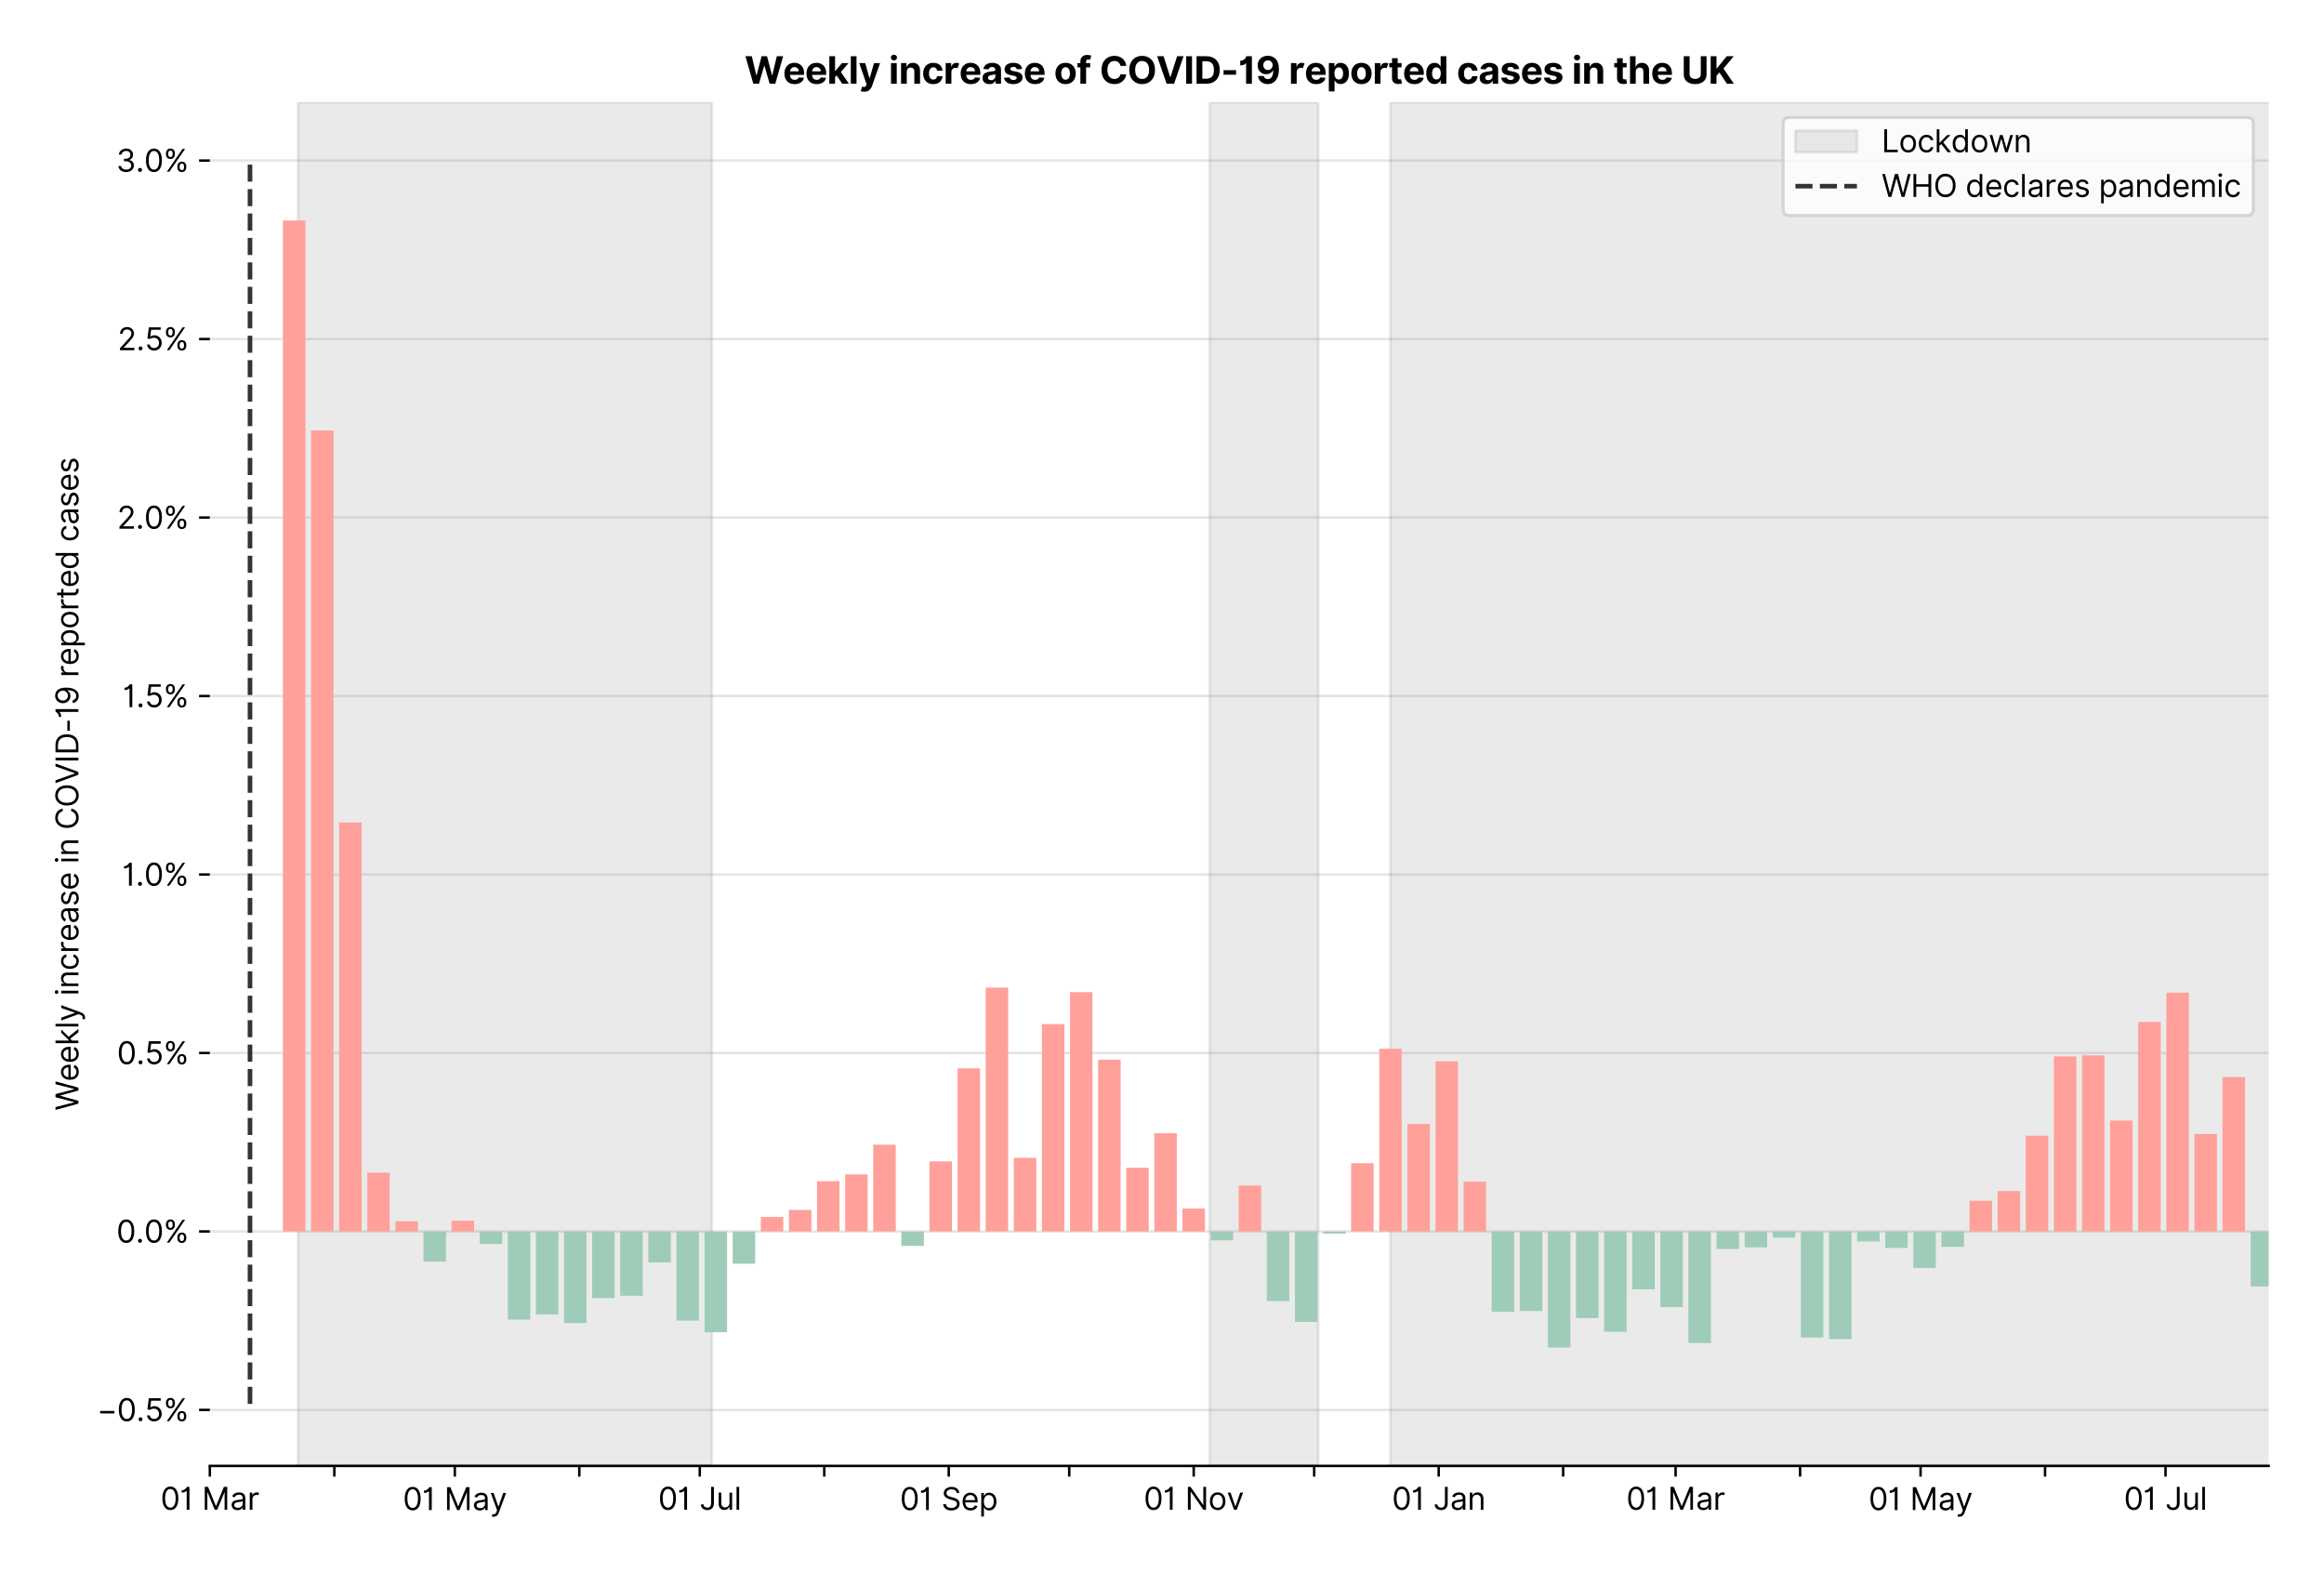 <?xml version="1.0" encoding="utf-8" standalone="no"?>
<!DOCTYPE svg PUBLIC "-//W3C//DTD SVG 1.1//EN"
  "http://www.w3.org/Graphics/SVG/1.1/DTD/svg11.dtd">
<svg version="1.1" viewBox="0 0 755.848 511.234" xmlns="http://www.w3.org/2000/svg" xmlns:xlink="http://www.w3.org/1999/xlink">
 <defs>
  <style type="text/css">*{stroke-linecap:butt;stroke-linejoin:round;}</style>
 </defs>
 <g id="figure_1">
  <g id="patch_1">
   <path d="M 0 511.234 
L 755.848 511.234 
L 755.848 0 
L 0 0 
z
" style="fill:#ffffff;"/>
  </g>
  <g id="axes_1">
   <g id="patch_2">
    <path d="M 68.248 476.745 
L 737.848 476.745 
L 737.848 33.225 
L 68.248 33.225 
z
" style="fill:#ffffff;"/>
   </g>
   <g id="matplotlib.axis_1">
    <g id="xtick_1">
     <g id="line2d_1">
      <defs>
       <path d="M 0 0 
L 0 3.5 
" id="m587f271777" style="stroke:#000000;stroke-width:0.8;"/>
      </defs>
      <g>
       <use style="stroke:#000000;stroke-width:0.8;" x="68.248" xlink:href="#m587f271777" y="476.745"/>
      </g>
     </g>
     <g id="text_1">
      <!-- 01 Mar -->
      <g transform="translate(52.212 491.018)scale(0.1 -0.1)">
       <defs>
        <path d="M 2000 -64 
Q 1230 -64 806 561 
Q 382 1186 382 2327 
Q 382 3459 809 4088 
Q 1236 4718 2000 4718 
Q 2764 4718 3191 4088 
Q 3618 3459 3618 2327 
Q 3618 1186 3194 561 
Q 2771 -64 2000 -64 
z
M 2000 436 
Q 2509 436 2791 927 
Q 3073 1418 3073 2327 
Q 3073 3234 2789 3730 
Q 2505 4227 2000 4227 
Q 1496 4227 1211 3730 
Q 927 3234 927 2327 
Q 927 1418 1210 927 
Q 1493 436 2000 436 
z
" id="Inter-Regular-30" transform="scale(0.016)"/>
        <path d="M 1973 4655 
L 1973 0 
L 1409 0 
L 1409 3836 
L 1373 3836 
Q 1341 3773 1209 3692 
Q 1077 3611 868 3551 
Q 659 3491 391 3491 
L 391 3964 
Q 661 3964 859 4061 
Q 1057 4159 1190 4291 
Q 1323 4423 1392 4529 
Q 1461 4636 1473 4655 
L 1973 4655 
z
" id="Inter-Regular-31" transform="scale(0.016)"/>
        <path id="Inter-Regular-20" transform="scale(0.016)"/>
        <path d="M 564 4655 
L 1236 4655 
L 2818 791 
L 2873 791 
L 4455 4655 
L 5127 4655 
L 5127 0 
L 4600 0 
L 4600 3536 
L 4555 3536 
L 3100 0 
L 2591 0 
L 1136 3536 
L 1091 3536 
L 1091 0 
L 564 0 
L 564 4655 
z
" id="Inter-Regular-4d" transform="scale(0.016)"/>
        <path d="M 1518 -82 
Q 1186 -82 916 44 
Q 646 170 486 410 
Q 327 650 327 991 
Q 327 1291 445 1478 
Q 564 1666 761 1773 
Q 959 1880 1199 1933 
Q 1439 1986 1682 2018 
Q 2000 2059 2199 2080 
Q 2398 2102 2490 2154 
Q 2582 2207 2582 2336 
L 2582 2355 
Q 2582 2691 2399 2877 
Q 2216 3064 1846 3064 
Q 1461 3064 1243 2895 
Q 1025 2727 936 2536 
L 427 2718 
Q 564 3036 792 3214 
Q 1021 3393 1292 3464 
Q 1564 3536 1827 3536 
Q 1996 3536 2215 3496 
Q 2434 3457 2640 3334 
Q 2846 3211 2982 2963 
Q 3118 2716 3118 2300 
L 3118 0 
L 2582 0 
L 2582 473 
L 2555 473 
Q 2500 359 2373 229 
Q 2246 100 2034 9 
Q 1823 -82 1518 -82 
z
M 1600 400 
Q 1918 400 2137 525 
Q 2357 650 2469 847 
Q 2582 1045 2582 1264 
L 2582 1755 
Q 2548 1714 2433 1681 
Q 2318 1648 2169 1624 
Q 2021 1600 1881 1583 
Q 1741 1566 1655 1555 
Q 1446 1527 1265 1467 
Q 1084 1407 974 1287 
Q 864 1168 864 964 
Q 864 684 1072 542 
Q 1280 400 1600 400 
z
" id="Inter-Regular-61" transform="scale(0.016)"/>
        <path d="M 491 0 
L 491 3491 
L 1009 3491 
L 1009 2964 
L 1046 2964 
Q 1139 3223 1389 3384 
Q 1639 3545 1955 3545 
Q 2100 3545 2209 3511 
Q 2318 3477 2400 3418 
L 2218 2964 
Q 2161 2993 2085 3010 
Q 2009 3027 1909 3027 
Q 1527 3027 1277 2794 
Q 1027 2561 1027 2209 
L 1027 0 
L 491 0 
z
" id="Inter-Regular-72" transform="scale(0.016)"/>
       </defs>
       <use xlink:href="#Inter-Regular-30"/>
       <use x="62.5" xlink:href="#Inter-Regular-31"/>
       <use x="106.676" xlink:href="#Inter-Regular-20"/>
       <use x="134.801" xlink:href="#Inter-Regular-4d"/>
       <use x="225.994" xlink:href="#Inter-Regular-61"/>
       <use x="282.386" xlink:href="#Inter-Regular-72"/>
      </g>
     </g>
    </g>
    <g id="xtick_2">
     <g id="line2d_2">
      <g>
       <use style="stroke:#000000;stroke-width:0.8;" x="108.737" xlink:href="#m587f271777" y="476.745"/>
      </g>
     </g>
    </g>
    <g id="xtick_3">
     <g id="line2d_3">
      <g>
       <use style="stroke:#000000;stroke-width:0.8;" x="147.919" xlink:href="#m587f271777" y="476.745"/>
      </g>
     </g>
     <g id="text_2">
      <!-- 01 May -->
      <g transform="translate(131.016 491.117)scale(0.1 -0.1)">
       <defs>
        <path d="M 818 -1355 
Q 682 -1355 575 -1333 
Q 468 -1311 427 -1291 
L 564 -818 
Q 857 -893 1053 -814 
Q 1250 -736 1391 -345 
L 1509 -18 
L 218 3491 
L 800 3491 
L 1764 709 
L 1800 709 
L 2764 3491 
L 3346 3491 
L 1846 -564 
Q 1550 -1355 818 -1355 
z
" id="Inter-Regular-79" transform="scale(0.016)"/>
       </defs>
       <use xlink:href="#Inter-Regular-30"/>
       <use x="62.5" xlink:href="#Inter-Regular-31"/>
       <use x="106.676" xlink:href="#Inter-Regular-20"/>
       <use x="134.801" xlink:href="#Inter-Regular-4d"/>
       <use x="225.994" xlink:href="#Inter-Regular-61"/>
       <use x="282.386" xlink:href="#Inter-Regular-79"/>
      </g>
     </g>
    </g>
    <g id="xtick_4">
     <g id="line2d_4">
      <g>
       <use style="stroke:#000000;stroke-width:0.8;" x="188.407" xlink:href="#m587f271777" y="476.745"/>
      </g>
     </g>
    </g>
    <g id="xtick_5">
     <g id="line2d_5">
      <g>
       <use style="stroke:#000000;stroke-width:0.8;" x="227.59" xlink:href="#m587f271777" y="476.745"/>
      </g>
     </g>
     <g id="text_3">
      <!-- 01 Jul -->
      <g transform="translate(214.046 491.018)scale(0.1 -0.1)">
       <defs>
        <path d="M 2346 4655 
L 2909 4655 
L 2909 1327 
Q 2909 657 2549 296 
Q 2189 -64 1582 -64 
Q 1200 -64 902 76 
Q 605 216 434 475 
Q 264 734 264 1091 
L 818 1091 
Q 818 795 1034 615 
Q 1250 436 1582 436 
Q 1948 436 2147 664 
Q 2346 893 2346 1327 
L 2346 4655 
z
" id="Inter-Regular-4a" transform="scale(0.016)"/>
        <path d="M 2691 1427 
L 2691 3491 
L 3227 3491 
L 3227 0 
L 2691 0 
L 2691 591 
L 2655 591 
Q 2532 325 2273 140 
Q 2014 -45 1618 -45 
Q 1127 -45 809 280 
Q 491 605 491 1273 
L 491 3491 
L 1027 3491 
L 1027 1309 
Q 1027 927 1242 700 
Q 1457 473 1791 473 
Q 1991 473 2199 575 
Q 2407 677 2549 888 
Q 2691 1100 2691 1427 
z
" id="Inter-Regular-75" transform="scale(0.016)"/>
        <path d="M 1027 4655 
L 1027 0 
L 491 0 
L 491 4655 
L 1027 4655 
z
" id="Inter-Regular-6c" transform="scale(0.016)"/>
       </defs>
       <use xlink:href="#Inter-Regular-30"/>
       <use x="62.5" xlink:href="#Inter-Regular-31"/>
       <use x="106.676" xlink:href="#Inter-Regular-20"/>
       <use x="134.801" xlink:href="#Inter-Regular-4a"/>
       <use x="189.063" xlink:href="#Inter-Regular-75"/>
       <use x="247.159" xlink:href="#Inter-Regular-6c"/>
      </g>
     </g>
    </g>
    <g id="xtick_6">
     <g id="line2d_6">
      <g>
       <use style="stroke:#000000;stroke-width:0.8;" x="268.078" xlink:href="#m587f271777" y="476.745"/>
      </g>
     </g>
    </g>
    <g id="xtick_7">
     <g id="line2d_7">
      <g>
       <use style="stroke:#000000;stroke-width:0.8;" x="308.566" xlink:href="#m587f271777" y="476.745"/>
      </g>
     </g>
     <g id="text_4">
      <!-- 01 Sep -->
      <g transform="translate(292.679 491.117)scale(0.1 -0.1)">
       <defs>
        <path d="M 3109 3491 
Q 3068 3836 2777 4027 
Q 2486 4218 2064 4218 
Q 1600 4218 1318 3999 
Q 1036 3780 1036 3445 
Q 1036 3195 1189 3042 
Q 1343 2889 1553 2803 
Q 1764 2718 1936 2673 
L 2409 2545 
Q 2591 2498 2815 2414 
Q 3039 2330 3244 2185 
Q 3450 2041 3584 1816 
Q 3718 1591 3718 1264 
Q 3718 886 3521 581 
Q 3325 277 2949 97 
Q 2573 -82 2036 -82 
Q 1286 -82 845 272 
Q 405 627 364 1200 
L 946 1200 
Q 968 936 1124 764 
Q 1280 593 1519 510 
Q 1759 427 2036 427 
Q 2359 427 2616 533 
Q 2873 639 3023 828 
Q 3173 1018 3173 1273 
Q 3173 1505 3043 1650 
Q 2914 1795 2702 1886 
Q 2491 1977 2246 2045 
L 1673 2209 
Q 1127 2366 809 2657 
Q 491 2948 491 3418 
Q 491 3809 703 4101 
Q 916 4393 1276 4555 
Q 1636 4718 2082 4718 
Q 2532 4718 2882 4558 
Q 3232 4398 3437 4120 
Q 3643 3843 3655 3491 
L 3109 3491 
z
" id="Inter-Regular-53" transform="scale(0.016)"/>
        <path d="M 1955 -73 
Q 1450 -73 1085 151 
Q 721 375 524 778 
Q 327 1182 327 1718 
Q 327 2255 524 2665 
Q 721 3075 1074 3305 
Q 1427 3536 1900 3536 
Q 2173 3536 2439 3445 
Q 2705 3355 2923 3151 
Q 3141 2948 3270 2614 
Q 3400 2280 3400 1791 
L 3400 1564 
L 866 1564 
Q 884 1005 1183 707 
Q 1482 409 1955 409 
Q 2271 409 2498 545 
Q 2725 682 2827 955 
L 3346 809 
Q 3223 414 2854 170 
Q 2486 -73 1955 -73 
z
M 866 2027 
L 2855 2027 
Q 2855 2470 2595 2762 
Q 2336 3055 1900 3055 
Q 1593 3055 1368 2911 
Q 1143 2768 1013 2533 
Q 884 2298 866 2027 
z
" id="Inter-Regular-65" transform="scale(0.016)"/>
        <path d="M 491 -1309 
L 491 3491 
L 1009 3491 
L 1009 2936 
L 1073 2936 
Q 1132 3027 1237 3169 
Q 1343 3311 1542 3423 
Q 1741 3536 2082 3536 
Q 2523 3536 2859 3315 
Q 3196 3095 3384 2690 
Q 3573 2286 3573 1736 
Q 3573 1182 3384 776 
Q 3196 370 2861 148 
Q 2527 -73 2091 -73 
Q 1755 -73 1552 39 
Q 1350 152 1241 296 
Q 1132 441 1073 536 
L 1027 536 
L 1027 -1309 
L 491 -1309 
z
M 1018 1745 
Q 1018 1152 1276 780 
Q 1534 409 2018 409 
Q 2355 409 2581 587 
Q 2807 766 2921 1069 
Q 3036 1373 3036 1745 
Q 3036 2114 2923 2410 
Q 2811 2707 2585 2881 
Q 2359 3055 2018 3055 
Q 1527 3055 1272 2693 
Q 1018 2332 1018 1745 
z
" id="Inter-Regular-70" transform="scale(0.016)"/>
       </defs>
       <use xlink:href="#Inter-Regular-30"/>
       <use x="62.5" xlink:href="#Inter-Regular-31"/>
       <use x="106.676" xlink:href="#Inter-Regular-20"/>
       <use x="134.801" xlink:href="#Inter-Regular-53"/>
       <use x="198.58" xlink:href="#Inter-Regular-65"/>
       <use x="256.818" xlink:href="#Inter-Regular-70"/>
      </g>
     </g>
    </g>
    <g id="xtick_8">
     <g id="line2d_8">
      <g>
       <use style="stroke:#000000;stroke-width:0.8;" x="347.749" xlink:href="#m587f271777" y="476.745"/>
      </g>
     </g>
    </g>
    <g id="xtick_9">
     <g id="line2d_9">
      <g>
       <use style="stroke:#000000;stroke-width:0.8;" x="388.237" xlink:href="#m587f271777" y="476.745"/>
      </g>
     </g>
     <g id="text_5">
      <!-- 01 Nov -->
      <g transform="translate(371.966 491.018)scale(0.1 -0.1)">
       <defs>
        <path d="M 4255 4655 
L 4255 0 
L 3709 0 
L 1173 3655 
L 1127 3655 
L 1127 0 
L 564 0 
L 564 4655 
L 1109 4655 
L 3655 991 
L 3700 991 
L 3700 4655 
L 4255 4655 
z
" id="Inter-Regular-4e" transform="scale(0.016)"/>
        <path d="M 1909 -73 
Q 1436 -73 1080 152 
Q 725 377 526 781 
Q 327 1186 327 1727 
Q 327 2273 526 2679 
Q 725 3086 1080 3311 
Q 1436 3536 1909 3536 
Q 2382 3536 2737 3311 
Q 3093 3086 3292 2679 
Q 3491 2273 3491 1727 
Q 3491 1186 3292 781 
Q 3093 377 2737 152 
Q 2382 -73 1909 -73 
z
M 1909 409 
Q 2268 409 2500 593 
Q 2732 777 2843 1077 
Q 2955 1377 2955 1727 
Q 2955 2077 2843 2379 
Q 2732 2682 2500 2868 
Q 2268 3055 1909 3055 
Q 1550 3055 1318 2868 
Q 1086 2682 975 2379 
Q 864 2077 864 1727 
Q 864 1377 975 1077 
Q 1086 777 1318 593 
Q 1550 409 1909 409 
z
" id="Inter-Regular-6f" transform="scale(0.016)"/>
        <path d="M 3346 3491 
L 2055 0 
L 1509 0 
L 218 3491 
L 800 3491 
L 1764 709 
L 1800 709 
L 2764 3491 
L 3346 3491 
z
" id="Inter-Regular-76" transform="scale(0.016)"/>
       </defs>
       <use xlink:href="#Inter-Regular-30"/>
       <use x="62.5" xlink:href="#Inter-Regular-31"/>
       <use x="106.676" xlink:href="#Inter-Regular-20"/>
       <use x="134.801" xlink:href="#Inter-Regular-4e"/>
       <use x="210.085" xlink:href="#Inter-Regular-6f"/>
       <use x="269.744" xlink:href="#Inter-Regular-76"/>
      </g>
     </g>
    </g>
    <g id="xtick_10">
     <g id="line2d_10">
      <g>
       <use style="stroke:#000000;stroke-width:0.8;" x="427.419" xlink:href="#m587f271777" y="476.745"/>
      </g>
     </g>
    </g>
    <g id="xtick_11">
     <g id="line2d_11">
      <g>
       <use style="stroke:#000000;stroke-width:0.8;" x="467.907" xlink:href="#m587f271777" y="476.745"/>
      </g>
     </g>
     <g id="text_6">
      <!-- 01 Jan -->
      <g transform="translate(452.708 491.018)scale(0.1 -0.1)">
       <defs>
        <path d="M 1027 2100 
L 1027 0 
L 491 0 
L 491 3491 
L 1009 3491 
L 1009 2945 
L 1055 2945 
Q 1177 3211 1427 3373 
Q 1677 3536 2073 3536 
Q 2602 3536 2928 3211 
Q 3255 2886 3255 2218 
L 3255 0 
L 2718 0 
L 2718 2182 
Q 2718 2593 2504 2824 
Q 2291 3055 1918 3055 
Q 1534 3055 1280 2806 
Q 1027 2557 1027 2100 
z
" id="Inter-Regular-6e" transform="scale(0.016)"/>
       </defs>
       <use xlink:href="#Inter-Regular-30"/>
       <use x="62.5" xlink:href="#Inter-Regular-31"/>
       <use x="106.676" xlink:href="#Inter-Regular-20"/>
       <use x="134.801" xlink:href="#Inter-Regular-4a"/>
       <use x="189.063" xlink:href="#Inter-Regular-61"/>
       <use x="245.455" xlink:href="#Inter-Regular-6e"/>
      </g>
     </g>
    </g>
    <g id="xtick_12">
     <g id="line2d_12">
      <g>
       <use style="stroke:#000000;stroke-width:0.8;" x="508.396" xlink:href="#m587f271777" y="476.745"/>
      </g>
     </g>
    </g>
    <g id="xtick_13">
     <g id="line2d_13">
      <g>
       <use style="stroke:#000000;stroke-width:0.8;" x="544.966" xlink:href="#m587f271777" y="476.745"/>
      </g>
     </g>
     <g id="text_7">
      <!-- 01 Mar -->
      <g transform="translate(528.929 491.018)scale(0.1 -0.1)">
       <use xlink:href="#Inter-Regular-30"/>
       <use x="62.5" xlink:href="#Inter-Regular-31"/>
       <use x="106.676" xlink:href="#Inter-Regular-20"/>
       <use x="134.801" xlink:href="#Inter-Regular-4d"/>
       <use x="225.994" xlink:href="#Inter-Regular-61"/>
       <use x="282.386" xlink:href="#Inter-Regular-72"/>
      </g>
     </g>
    </g>
    <g id="xtick_14">
     <g id="line2d_14">
      <g>
       <use style="stroke:#000000;stroke-width:0.8;" x="585.454" xlink:href="#m587f271777" y="476.745"/>
      </g>
     </g>
    </g>
    <g id="xtick_15">
     <g id="line2d_15">
      <g>
       <use style="stroke:#000000;stroke-width:0.8;" x="624.636" xlink:href="#m587f271777" y="476.745"/>
      </g>
     </g>
     <g id="text_8">
      <!-- 01 May -->
      <g transform="translate(607.733 491.117)scale(0.1 -0.1)">
       <use xlink:href="#Inter-Regular-30"/>
       <use x="62.5" xlink:href="#Inter-Regular-31"/>
       <use x="106.676" xlink:href="#Inter-Regular-20"/>
       <use x="134.801" xlink:href="#Inter-Regular-4d"/>
       <use x="225.994" xlink:href="#Inter-Regular-61"/>
       <use x="282.386" xlink:href="#Inter-Regular-79"/>
      </g>
     </g>
    </g>
    <g id="xtick_16">
     <g id="line2d_16">
      <g>
       <use style="stroke:#000000;stroke-width:0.8;" x="665.125" xlink:href="#m587f271777" y="476.745"/>
      </g>
     </g>
    </g>
    <g id="xtick_17">
     <g id="line2d_17">
      <g>
       <use style="stroke:#000000;stroke-width:0.8;" x="704.307" xlink:href="#m587f271777" y="476.745"/>
      </g>
     </g>
     <g id="text_9">
      <!-- 01 Jul -->
      <g transform="translate(690.763 491.018)scale(0.1 -0.1)">
       <use xlink:href="#Inter-Regular-30"/>
       <use x="62.5" xlink:href="#Inter-Regular-31"/>
       <use x="106.676" xlink:href="#Inter-Regular-20"/>
       <use x="134.801" xlink:href="#Inter-Regular-4a"/>
       <use x="189.063" xlink:href="#Inter-Regular-75"/>
       <use x="247.159" xlink:href="#Inter-Regular-6c"/>
      </g>
     </g>
    </g>
   </g>
   <g id="matplotlib.axis_2">
    <g id="ytick_1">
     <g id="line2d_18">
      <path clip-path="url(#pbbee6ec305)" d="M 68.248 458.55 
L 737.848 458.55 
" style="fill:none;stroke:#e5e5e5;stroke-linecap:square;stroke-width:0.8;"/>
     </g>
     <g id="line2d_19">
      <defs>
       <path d="M 0 0 
L -3.5 0 
" id="m95dd4680f1" style="stroke:#000000;stroke-width:0.8;"/>
      </defs>
      <g>
       <use style="stroke:#000000;stroke-width:0.8;" x="68.248" xlink:href="#m95dd4680f1" y="458.55"/>
      </g>
     </g>
     <g id="text_10">
      <!-- −0.5% -->
      <g transform="translate(31.617 462.187)scale(0.1 -0.1)">
       <defs>
        <path d="M 3509 2073 
L 3509 1564 
L 600 1564 
L 600 2073 
L 3509 2073 
z
" id="Inter-Regular-2212" transform="scale(0.016)"/>
        <path d="M 882 -36 
Q 714 -36 593 84 
Q 473 205 473 373 
Q 473 541 593 661 
Q 714 782 882 782 
Q 1050 782 1170 661 
Q 1291 541 1291 373 
Q 1291 205 1170 84 
Q 1050 -36 882 -36 
z
" id="Inter-Regular-2e" transform="scale(0.016)"/>
        <path d="M 1936 -64 
Q 1536 -64 1216 95 
Q 896 255 702 532 
Q 509 809 491 1164 
L 1036 1164 
Q 1068 848 1324 642 
Q 1580 436 1936 436 
Q 2223 436 2447 570 
Q 2671 705 2799 940 
Q 2927 1175 2927 1473 
Q 2927 1777 2794 2017 
Q 2661 2257 2429 2395 
Q 2198 2534 1900 2536 
Q 1686 2539 1461 2472 
Q 1236 2405 1091 2300 
L 564 2364 
L 846 4655 
L 3264 4655 
L 3264 4155 
L 1318 4155 
L 1155 2782 
L 1182 2782 
Q 1325 2895 1541 2970 
Q 1757 3045 1991 3045 
Q 2418 3045 2753 2842 
Q 3089 2639 3281 2286 
Q 3473 1934 3473 1482 
Q 3473 1036 3274 687 
Q 3075 339 2727 137 
Q 2380 -64 1936 -64 
z
" id="Inter-Regular-35" transform="scale(0.016)"/>
        <path d="M 2855 873 
L 2855 1118 
Q 2855 1373 2960 1585 
Q 3066 1798 3269 1926 
Q 3473 2055 3764 2055 
Q 4059 2055 4259 1926 
Q 4459 1798 4561 1585 
Q 4664 1373 4664 1118 
L 4664 873 
Q 4664 618 4560 405 
Q 4457 193 4256 64 
Q 4055 -64 3764 -64 
Q 3468 -64 3266 64 
Q 3064 193 2959 405 
Q 2855 618 2855 873 
z
M 536 3536 
L 536 3782 
Q 536 4036 642 4248 
Q 748 4461 951 4589 
Q 1155 4718 1446 4718 
Q 1741 4718 1941 4589 
Q 2141 4461 2243 4248 
Q 2346 4036 2346 3782 
L 2346 3536 
Q 2346 3282 2242 3069 
Q 2139 2857 1937 2728 
Q 1736 2600 1446 2600 
Q 1150 2600 948 2728 
Q 746 2857 641 3069 
Q 536 3282 536 3536 
z
M 709 0 
L 3909 4655 
L 4427 4655 
L 1227 0 
L 709 0 
z
M 3318 1118 
L 3318 873 
Q 3318 661 3418 494 
Q 3518 327 3764 327 
Q 4002 327 4101 494 
Q 4200 661 4200 873 
L 4200 1118 
Q 4200 1330 4104 1497 
Q 4009 1664 3764 1664 
Q 3525 1664 3421 1497 
Q 3318 1330 3318 1118 
z
M 1000 3782 
L 1000 3536 
Q 1000 3325 1100 3158 
Q 1200 2991 1446 2991 
Q 1684 2991 1783 3158 
Q 1882 3325 1882 3536 
L 1882 3782 
Q 1882 3993 1786 4160 
Q 1691 4327 1446 4327 
Q 1207 4327 1103 4160 
Q 1000 3993 1000 3782 
z
" id="Inter-Regular-25" transform="scale(0.016)"/>
       </defs>
       <use xlink:href="#Inter-Regular-2212"/>
       <use x="64.205" xlink:href="#Inter-Regular-30"/>
       <use x="126.705" xlink:href="#Inter-Regular-2e"/>
       <use x="154.261" xlink:href="#Inter-Regular-35"/>
       <use x="215.057" xlink:href="#Inter-Regular-25"/>
      </g>
     </g>
    </g>
    <g id="ytick_2">
     <g id="line2d_20">
      <path clip-path="url(#pbbee6ec305)" d="M 68.248 400.504 
L 737.848 400.504 
" style="fill:none;stroke:#e5e5e5;stroke-linecap:square;stroke-width:0.8;"/>
     </g>
     <g id="line2d_21">
      <g>
       <use style="stroke:#000000;stroke-width:0.8;" x="68.248" xlink:href="#m95dd4680f1" y="400.504"/>
      </g>
     </g>
     <g id="text_11">
      <!-- 0.0% -->
      <g transform="translate(37.867 404.141)scale(0.1 -0.1)">
       <use xlink:href="#Inter-Regular-30"/>
       <use x="62.5" xlink:href="#Inter-Regular-2e"/>
       <use x="90.057" xlink:href="#Inter-Regular-30"/>
       <use x="152.557" xlink:href="#Inter-Regular-25"/>
      </g>
     </g>
    </g>
    <g id="ytick_3">
     <g id="line2d_22">
      <path clip-path="url(#pbbee6ec305)" d="M 68.248 342.457 
L 737.848 342.457 
" style="fill:none;stroke:#e5e5e5;stroke-linecap:square;stroke-width:0.8;"/>
     </g>
     <g id="line2d_23">
      <g>
       <use style="stroke:#000000;stroke-width:0.8;" x="68.248" xlink:href="#m95dd4680f1" y="342.457"/>
      </g>
     </g>
     <g id="text_12">
      <!-- 0.5% -->
      <g transform="translate(38.038 346.094)scale(0.1 -0.1)">
       <use xlink:href="#Inter-Regular-30"/>
       <use x="62.5" xlink:href="#Inter-Regular-2e"/>
       <use x="90.057" xlink:href="#Inter-Regular-35"/>
       <use x="150.852" xlink:href="#Inter-Regular-25"/>
      </g>
     </g>
    </g>
    <g id="ytick_4">
     <g id="line2d_24">
      <path clip-path="url(#pbbee6ec305)" d="M 68.248 284.411 
L 737.848 284.411 
" style="fill:none;stroke:#e5e5e5;stroke-linecap:square;stroke-width:0.8;"/>
     </g>
     <g id="line2d_25">
      <g>
       <use style="stroke:#000000;stroke-width:0.8;" x="68.248" xlink:href="#m95dd4680f1" y="284.411"/>
      </g>
     </g>
     <g id="text_13">
      <!-- 1.0% -->
      <g transform="translate(39.7 288.048)scale(0.1 -0.1)">
       <use xlink:href="#Inter-Regular-31"/>
       <use x="44.176" xlink:href="#Inter-Regular-2e"/>
       <use x="71.733" xlink:href="#Inter-Regular-30"/>
       <use x="134.233" xlink:href="#Inter-Regular-25"/>
      </g>
     </g>
    </g>
    <g id="ytick_5">
     <g id="line2d_26">
      <path clip-path="url(#pbbee6ec305)" d="M 68.248 226.365 
L 737.848 226.365 
" style="fill:none;stroke:#e5e5e5;stroke-linecap:square;stroke-width:0.8;"/>
     </g>
     <g id="line2d_27">
      <g>
       <use style="stroke:#000000;stroke-width:0.8;" x="68.248" xlink:href="#m95dd4680f1" y="226.365"/>
      </g>
     </g>
     <g id="text_14">
      <!-- 1.5% -->
      <g transform="translate(39.87 230.001)scale(0.1 -0.1)">
       <use xlink:href="#Inter-Regular-31"/>
       <use x="44.176" xlink:href="#Inter-Regular-2e"/>
       <use x="71.733" xlink:href="#Inter-Regular-35"/>
       <use x="132.528" xlink:href="#Inter-Regular-25"/>
      </g>
     </g>
    </g>
    <g id="ytick_6">
     <g id="line2d_28">
      <path clip-path="url(#pbbee6ec305)" d="M 68.248 168.318 
L 737.848 168.318 
" style="fill:none;stroke:#e5e5e5;stroke-linecap:square;stroke-width:0.8;"/>
     </g>
     <g id="line2d_29">
      <g>
       <use style="stroke:#000000;stroke-width:0.8;" x="68.248" xlink:href="#m95dd4680f1" y="168.318"/>
      </g>
     </g>
     <g id="text_15">
      <!-- 2.0% -->
      <g transform="translate(38.066 171.955)scale(0.1 -0.1)">
       <defs>
        <path d="M 482 0 
L 482 409 
L 2018 2091 
Q 2289 2386 2464 2605 
Q 2639 2825 2724 3019 
Q 2809 3214 2809 3427 
Q 2809 3795 2553 4011 
Q 2298 4227 1918 4227 
Q 1514 4227 1275 3985 
Q 1036 3743 1036 3345 
L 500 3345 
Q 500 3755 688 4064 
Q 877 4373 1203 4545 
Q 1530 4718 1936 4718 
Q 2346 4718 2661 4545 
Q 2977 4373 3156 4079 
Q 3336 3786 3336 3427 
Q 3336 3170 3244 2926 
Q 3152 2682 2926 2383 
Q 2700 2084 2300 1655 
L 1255 536 
L 1255 500 
L 3418 500 
L 3418 0 
L 482 0 
z
" id="Inter-Regular-32" transform="scale(0.016)"/>
       </defs>
       <use xlink:href="#Inter-Regular-32"/>
       <use x="60.511" xlink:href="#Inter-Regular-2e"/>
       <use x="88.068" xlink:href="#Inter-Regular-30"/>
       <use x="150.568" xlink:href="#Inter-Regular-25"/>
      </g>
     </g>
    </g>
    <g id="ytick_7">
     <g id="line2d_30">
      <path clip-path="url(#pbbee6ec305)" d="M 68.248 110.272 
L 737.848 110.272 
" style="fill:none;stroke:#e5e5e5;stroke-linecap:square;stroke-width:0.8;"/>
     </g>
     <g id="line2d_31">
      <g>
       <use style="stroke:#000000;stroke-width:0.8;" x="68.248" xlink:href="#m95dd4680f1" y="110.272"/>
      </g>
     </g>
     <g id="text_16">
      <!-- 2.5% -->
      <g transform="translate(38.236 113.908)scale(0.1 -0.1)">
       <use xlink:href="#Inter-Regular-32"/>
       <use x="60.511" xlink:href="#Inter-Regular-2e"/>
       <use x="88.068" xlink:href="#Inter-Regular-35"/>
       <use x="148.864" xlink:href="#Inter-Regular-25"/>
      </g>
     </g>
    </g>
    <g id="ytick_8">
     <g id="line2d_32">
      <path clip-path="url(#pbbee6ec305)" d="M 68.248 52.225 
L 737.848 52.225 
" style="fill:none;stroke:#e5e5e5;stroke-linecap:square;stroke-width:0.8;"/>
     </g>
     <g id="line2d_33">
      <g>
       <use style="stroke:#000000;stroke-width:0.8;" x="68.248" xlink:href="#m95dd4680f1" y="52.225"/>
      </g>
     </g>
     <g id="text_17">
      <!-- 3.0% -->
      <g transform="translate(37.753 55.862)scale(0.1 -0.1)">
       <defs>
        <path d="M 2055 -64 
Q 1605 -64 1253 90 
Q 902 245 696 521 
Q 491 798 473 1164 
L 1046 1164 
Q 1071 827 1356 631 
Q 1641 436 2046 436 
Q 2493 436 2783 664 
Q 3073 893 3073 1264 
Q 3073 1650 2787 1893 
Q 2502 2136 1973 2136 
L 1600 2136 
L 1600 2636 
L 1973 2636 
Q 2386 2636 2647 2856 
Q 2909 3077 2909 3445 
Q 2909 3798 2679 4012 
Q 2450 4227 2064 4227 
Q 1823 4227 1610 4139 
Q 1398 4052 1264 3887 
Q 1130 3723 1118 3491 
L 573 3491 
Q 586 3857 793 4133 
Q 1000 4409 1335 4563 
Q 1671 4718 2073 4718 
Q 2505 4718 2814 4544 
Q 3123 4370 3289 4086 
Q 3455 3802 3455 3473 
Q 3455 3080 3249 2802 
Q 3043 2525 2691 2418 
L 2691 2382 
Q 3132 2309 3379 2008 
Q 3627 1707 3627 1264 
Q 3627 884 3421 583 
Q 3216 282 2861 109 
Q 2507 -64 2055 -64 
z
" id="Inter-Regular-33" transform="scale(0.016)"/>
       </defs>
       <use xlink:href="#Inter-Regular-33"/>
       <use x="63.636" xlink:href="#Inter-Regular-2e"/>
       <use x="91.193" xlink:href="#Inter-Regular-30"/>
       <use x="153.693" xlink:href="#Inter-Regular-25"/>
      </g>
     </g>
    </g>
    <g id="text_18">
     <!-- Weekly increase in COVID-19 reported cases -->
     <g transform="translate(25.5 361.195)rotate(-90)scale(0.1 -0.1)">
      <defs>
       <path d="M 1409 0 
L 136 4655 
L 709 4655 
L 1682 864 
L 1727 864 
L 2718 4655 
L 3355 4655 
L 4346 864 
L 4391 864 
L 5364 4655 
L 5936 4655 
L 4664 0 
L 4082 0 
L 3055 3709 
L 3018 3709 
L 1991 0 
L 1409 0 
z
" id="Inter-Regular-57" transform="scale(0.016)"/>
       <path d="M 491 0 
L 491 4655 
L 1027 4655 
L 1027 1936 
L 1091 1936 
L 2618 3491 
L 3282 3491 
L 1807 2000 
L 3391 0 
L 2709 0 
L 1402 1655 
L 1027 1307 
L 1027 0 
L 491 0 
z
" id="Inter-Regular-6b" transform="scale(0.016)"/>
       <path d="M 491 0 
L 491 3491 
L 1027 3491 
L 1027 0 
L 491 0 
z
M 764 4073 
Q 607 4073 494 4179 
Q 382 4286 382 4436 
Q 382 4586 494 4693 
Q 607 4800 764 4800 
Q 921 4800 1033 4693 
Q 1146 4586 1146 4436 
Q 1146 4286 1033 4179 
Q 921 4073 764 4073 
z
" id="Inter-Regular-69" transform="scale(0.016)"/>
       <path d="M 1909 -73 
Q 1418 -73 1063 159 
Q 709 391 518 798 
Q 327 1205 327 1727 
Q 327 2259 524 2667 
Q 721 3075 1074 3305 
Q 1427 3536 1900 3536 
Q 2268 3536 2563 3400 
Q 2859 3264 3047 3018 
Q 3236 2773 3282 2445 
L 2746 2445 
Q 2684 2684 2474 2869 
Q 2264 3055 1909 3055 
Q 1439 3055 1151 2697 
Q 864 2339 864 1745 
Q 864 1139 1148 774 
Q 1432 409 1909 409 
Q 2223 409 2447 570 
Q 2671 732 2746 1018 
L 3282 1018 
Q 3236 709 3058 462 
Q 2880 216 2588 71 
Q 2296 -73 1909 -73 
z
" id="Inter-Regular-63" transform="scale(0.016)"/>
       <path d="M 2964 2709 
L 2482 2573 
Q 2411 2755 2245 2914 
Q 2080 3073 1727 3073 
Q 1407 3073 1194 2926 
Q 982 2780 982 2555 
Q 982 2355 1127 2239 
Q 1273 2123 1582 2045 
L 2100 1918 
Q 3027 1691 3027 973 
Q 3027 673 2855 436 
Q 2684 200 2377 63 
Q 2071 -73 1664 -73 
Q 1130 -73 780 159 
Q 430 391 336 836 
L 846 964 
Q 989 400 1655 400 
Q 2030 400 2251 560 
Q 2473 720 2473 945 
Q 2473 1316 1955 1436 
L 1373 1573 
Q 893 1686 669 1926 
Q 446 2166 446 2527 
Q 446 2823 613 3050 
Q 780 3277 1069 3406 
Q 1359 3536 1727 3536 
Q 2246 3536 2542 3309 
Q 2839 3082 2964 2709 
z
" id="Inter-Regular-73" transform="scale(0.016)"/>
       <path d="M 4309 3200 
L 3746 3200 
Q 3677 3523 3484 3743 
Q 3291 3964 3018 4077 
Q 2746 4191 2436 4191 
Q 2014 4191 1672 3977 
Q 1330 3764 1128 3348 
Q 927 2932 927 2327 
Q 927 1723 1128 1307 
Q 1330 891 1672 677 
Q 2014 464 2436 464 
Q 2746 464 3018 577 
Q 3291 691 3484 911 
Q 3677 1132 3746 1455 
L 4309 1455 
Q 4223 977 3957 637 
Q 3691 298 3298 117 
Q 2905 -64 2436 -64 
Q 1841 -64 1377 227 
Q 914 518 648 1054 
Q 382 1591 382 2327 
Q 382 3064 648 3600 
Q 914 4136 1377 4427 
Q 1841 4718 2436 4718 
Q 2905 4718 3298 4537 
Q 3691 4357 3957 4017 
Q 4223 3677 4309 3200 
z
" id="Inter-Regular-43" transform="scale(0.016)"/>
       <path d="M 4491 2327 
Q 4491 1591 4225 1054 
Q 3959 518 3495 227 
Q 3032 -64 2436 -64 
Q 1841 -64 1377 227 
Q 914 518 648 1054 
Q 382 1591 382 2327 
Q 382 3064 648 3600 
Q 914 4136 1377 4427 
Q 1841 4718 2436 4718 
Q 3032 4718 3495 4427 
Q 3959 4136 4225 3600 
Q 4491 3064 4491 2327 
z
M 3946 2327 
Q 3946 2932 3744 3348 
Q 3543 3764 3201 3977 
Q 2859 4191 2436 4191 
Q 2014 4191 1672 3977 
Q 1330 3764 1128 3348 
Q 927 2932 927 2327 
Q 927 1723 1128 1307 
Q 1330 891 1672 677 
Q 2014 464 2436 464 
Q 2859 464 3201 677 
Q 3543 891 3744 1307 
Q 3946 1723 3946 2327 
z
" id="Inter-Regular-4f" transform="scale(0.016)"/>
       <path d="M 755 4655 
L 2136 736 
L 2191 736 
L 3573 4655 
L 4164 4655 
L 2455 0 
L 1873 0 
L 164 4655 
L 755 4655 
z
" id="Inter-Regular-56" transform="scale(0.016)"/>
       <path d="M 1127 4655 
L 1127 0 
L 564 0 
L 564 4655 
L 1127 4655 
z
" id="Inter-Regular-49" transform="scale(0.016)"/>
       <path d="M 2000 0 
L 564 0 
L 564 4655 
L 2064 4655 
Q 2741 4655 3223 4376 
Q 3705 4098 3961 3578 
Q 4218 3059 4218 2336 
Q 4218 1609 3959 1085 
Q 3700 561 3204 280 
Q 2709 0 2000 0 
z
M 1127 500 
L 1964 500 
Q 2830 500 3251 992 
Q 3673 1484 3673 2336 
Q 3673 3182 3259 3668 
Q 2846 4155 2027 4155 
L 1127 4155 
L 1127 500 
z
" id="Inter-Regular-44" transform="scale(0.016)"/>
       <path d="M 2491 2245 
L 2491 1745 
L 455 1745 
L 455 2245 
L 2491 2245 
z
" id="Inter-Regular-2d" transform="scale(0.016)"/>
       <path d="M 1964 4727 
Q 2250 4725 2536 4618 
Q 2823 4511 3059 4263 
Q 3296 4016 3439 3590 
Q 3582 3164 3582 2518 
Q 3582 1277 3128 606 
Q 2675 -64 1891 -64 
Q 1305 -64 916 278 
Q 527 620 446 1173 
L 1000 1173 
Q 1075 852 1299 644 
Q 1523 436 1891 436 
Q 2430 436 2742 906 
Q 3055 1377 3055 2236 
L 3018 2236 
Q 2827 1950 2530 1784 
Q 2234 1618 1873 1618 
Q 1473 1618 1140 1817 
Q 807 2016 608 2365 
Q 409 2714 409 3164 
Q 409 3595 601 3952 
Q 793 4309 1142 4520 
Q 1491 4732 1964 4727 
z
M 1964 4227 
Q 1677 4227 1449 4084 
Q 1221 3941 1088 3700 
Q 955 3459 955 3164 
Q 955 2873 1083 2635 
Q 1211 2398 1435 2258 
Q 1659 2118 1946 2118 
Q 2232 2118 2465 2266 
Q 2698 2414 2835 2654 
Q 2973 2895 2973 3173 
Q 2973 3450 2842 3691 
Q 2711 3932 2483 4079 
Q 2255 4227 1964 4227 
z
" id="Inter-Regular-39" transform="scale(0.016)"/>
       <path d="M 2009 3491 
L 2009 3036 
L 1264 3036 
L 1264 1000 
Q 1264 773 1331 660 
Q 1398 548 1503 510 
Q 1609 473 1727 473 
Q 1816 473 1873 483 
Q 1930 493 1964 500 
L 2073 18 
Q 2018 -2 1920 -23 
Q 1823 -45 1673 -45 
Q 1446 -45 1228 52 
Q 1011 150 869 350 
Q 727 550 727 855 
L 727 3036 
L 200 3036 
L 200 3491 
L 727 3491 
L 727 4327 
L 1264 4327 
L 1264 3491 
L 2009 3491 
z
" id="Inter-Regular-74" transform="scale(0.016)"/>
       <path d="M 1809 -73 
Q 1373 -73 1039 148 
Q 705 370 516 776 
Q 327 1182 327 1736 
Q 327 2286 516 2690 
Q 705 3095 1041 3315 
Q 1377 3536 1818 3536 
Q 2159 3536 2358 3423 
Q 2557 3311 2662 3169 
Q 2768 3027 2827 2936 
L 2873 2936 
L 2873 4655 
L 3409 4655 
L 3409 0 
L 2891 0 
L 2891 536 
L 2827 536 
Q 2768 441 2659 296 
Q 2550 152 2348 39 
Q 2146 -73 1809 -73 
z
M 1882 409 
Q 2366 409 2624 780 
Q 2882 1152 2882 1745 
Q 2882 2332 2627 2693 
Q 2373 3055 1882 3055 
Q 1541 3055 1315 2881 
Q 1089 2707 976 2410 
Q 864 2114 864 1745 
Q 864 1373 978 1069 
Q 1093 766 1319 587 
Q 1546 409 1882 409 
z
" id="Inter-Regular-64" transform="scale(0.016)"/>
      </defs>
      <use xlink:href="#Inter-Regular-57"/>
      <use x="94.886" xlink:href="#Inter-Regular-65"/>
      <use x="153.125" xlink:href="#Inter-Regular-65"/>
      <use x="211.364" xlink:href="#Inter-Regular-6b"/>
      <use x="265.767" xlink:href="#Inter-Regular-6c"/>
      <use x="289.489" xlink:href="#Inter-Regular-79"/>
      <use x="345.171" xlink:href="#Inter-Regular-20"/>
      <use x="373.296" xlink:href="#Inter-Regular-69"/>
      <use x="397.017" xlink:href="#Inter-Regular-6e"/>
      <use x="455.54" xlink:href="#Inter-Regular-63"/>
      <use x="511.364" xlink:href="#Inter-Regular-72"/>
      <use x="549.716" xlink:href="#Inter-Regular-65"/>
      <use x="607.955" xlink:href="#Inter-Regular-61"/>
      <use x="664.347" xlink:href="#Inter-Regular-73"/>
      <use x="716.619" xlink:href="#Inter-Regular-65"/>
      <use x="774.858" xlink:href="#Inter-Regular-20"/>
      <use x="802.983" xlink:href="#Inter-Regular-69"/>
      <use x="826.705" xlink:href="#Inter-Regular-6e"/>
      <use x="885.227" xlink:href="#Inter-Regular-20"/>
      <use x="913.352" xlink:href="#Inter-Regular-43"/>
      <use x="986.08" xlink:href="#Inter-Regular-4f"/>
      <use x="1062.216" xlink:href="#Inter-Regular-56"/>
      <use x="1129.83" xlink:href="#Inter-Regular-49"/>
      <use x="1156.25" xlink:href="#Inter-Regular-44"/>
      <use x="1228.125" xlink:href="#Inter-Regular-2d"/>
      <use x="1274.148" xlink:href="#Inter-Regular-31"/>
      <use x="1318.324" xlink:href="#Inter-Regular-39"/>
      <use x="1380.682" xlink:href="#Inter-Regular-20"/>
      <use x="1408.807" xlink:href="#Inter-Regular-72"/>
      <use x="1447.159" xlink:href="#Inter-Regular-65"/>
      <use x="1505.398" xlink:href="#Inter-Regular-70"/>
      <use x="1566.335" xlink:href="#Inter-Regular-6f"/>
      <use x="1625.995" xlink:href="#Inter-Regular-72"/>
      <use x="1664.347" xlink:href="#Inter-Regular-74"/>
      <use x="1700.711" xlink:href="#Inter-Regular-65"/>
      <use x="1758.949" xlink:href="#Inter-Regular-64"/>
      <use x="1821.023" xlink:href="#Inter-Regular-20"/>
      <use x="1849.148" xlink:href="#Inter-Regular-63"/>
      <use x="1904.972" xlink:href="#Inter-Regular-61"/>
      <use x="1961.364" xlink:href="#Inter-Regular-73"/>
      <use x="2013.637" xlink:href="#Inter-Regular-65"/>
      <use x="2071.875" xlink:href="#Inter-Regular-73"/>
     </g>
    </g>
   </g>
   <g id="patch_3">
    <path clip-path="url(#pbbee6ec305)" d="M 96.982 476.745 
L 96.982 33.225 
L 231.508 33.225 
L 231.508 476.745 
z
" style="fill:#777777;opacity:0.15;stroke:#777777;stroke-linejoin:miter;"/>
   </g>
   <g id="patch_4">
    <path clip-path="url(#pbbee6ec305)" d="M 393.461 476.745 
L 393.461 33.225 
L 428.725 33.225 
L 428.725 476.745 
z
" style="fill:#777777;opacity:0.15;stroke:#777777;stroke-linejoin:miter;"/>
   </g>
   <g id="patch_5">
    <path clip-path="url(#pbbee6ec305)" d="M 452.235 476.745 
L 452.235 33.225 
L 944.625 33.225 
L 944.625 476.745 
z
" style="fill:#777777;opacity:0.15;stroke:#777777;stroke-linejoin:miter;"/>
   </g>
   <g id="patch_6">
    <path clip-path="url(#pbbee6ec305)" d="M 0 0 
z
" style="fill:#ffa09b;"/>
   </g>
   <g id="patch_7">
    <path clip-path="url(#pbbee6ec305)" d="M 92.019 400.504 
L 99.333 400.504 
L 99.333 71.712 
L 92.019 71.712 
z
" style="fill:#ffa09b;"/>
   </g>
   <g id="patch_8">
    <path clip-path="url(#pbbee6ec305)" d="M 101.162 400.504 
L 108.476 400.504 
L 108.476 139.998 
L 101.162 139.998 
z
" style="fill:#ffa09b;"/>
   </g>
   <g id="patch_9">
    <path clip-path="url(#pbbee6ec305)" d="M 110.304 400.504 
L 117.618 400.504 
L 117.618 267.493 
L 110.304 267.493 
z
" style="fill:#ffa09b;"/>
   </g>
   <g id="patch_10">
    <path clip-path="url(#pbbee6ec305)" d="M 119.447 400.504 
L 126.761 400.504 
L 126.761 381.369 
L 119.447 381.369 
z
" style="fill:#ffa09b;"/>
   </g>
   <g id="patch_11">
    <path clip-path="url(#pbbee6ec305)" d="M 128.589 400.504 
L 135.903 400.504 
L 135.903 397.191 
L 128.589 397.191 
z
" style="fill:#ffa09b;"/>
   </g>
   <g id="patch_12">
    <path clip-path="url(#pbbee6ec305)" d="M 137.732 400.504 
L 145.046 400.504 
L 145.046 410.296 
L 137.732 410.296 
z
" style="fill:#9eccb8;"/>
   </g>
   <g id="patch_13">
    <path clip-path="url(#pbbee6ec305)" d="M 146.874 400.504 
L 154.188 400.504 
L 154.188 397.008 
L 146.874 397.008 
z
" style="fill:#ffa09b;"/>
   </g>
   <g id="patch_14">
    <path clip-path="url(#pbbee6ec305)" d="M 156.017 400.504 
L 163.331 400.504 
L 163.331 404.548 
L 156.017 404.548 
z
" style="fill:#9eccb8;"/>
   </g>
   <g id="patch_15">
    <path clip-path="url(#pbbee6ec305)" d="M 165.159 400.504 
L 172.473 400.504 
L 172.473 429.16 
L 165.159 429.16 
z
" style="fill:#9eccb8;"/>
   </g>
   <g id="patch_16">
    <path clip-path="url(#pbbee6ec305)" d="M 174.302 400.504 
L 181.616 400.504 
L 181.616 427.482 
L 174.302 427.482 
z
" style="fill:#9eccb8;"/>
   </g>
   <g id="patch_17">
    <path clip-path="url(#pbbee6ec305)" d="M 183.444 400.504 
L 190.758 400.504 
L 190.758 430.288 
L 183.444 430.288 
z
" style="fill:#9eccb8;"/>
   </g>
   <g id="patch_18">
    <path clip-path="url(#pbbee6ec305)" d="M 192.587 400.504 
L 199.901 400.504 
L 199.901 422.164 
L 192.587 422.164 
z
" style="fill:#9eccb8;"/>
   </g>
   <g id="patch_19">
    <path clip-path="url(#pbbee6ec305)" d="M 201.729 400.504 
L 209.043 400.504 
L 209.043 421.405 
L 201.729 421.405 
z
" style="fill:#9eccb8;"/>
   </g>
   <g id="patch_20">
    <path clip-path="url(#pbbee6ec305)" d="M 210.872 400.504 
L 218.186 400.504 
L 218.186 410.583 
L 210.872 410.583 
z
" style="fill:#9eccb8;"/>
   </g>
   <g id="patch_21">
    <path clip-path="url(#pbbee6ec305)" d="M 220.014 400.504 
L 227.328 400.504 
L 227.328 429.493 
L 220.014 429.493 
z
" style="fill:#9eccb8;"/>
   </g>
   <g id="patch_22">
    <path clip-path="url(#pbbee6ec305)" d="M 229.157 400.504 
L 236.471 400.504 
L 236.471 433.282 
L 229.157 433.282 
z
" style="fill:#9eccb8;"/>
   </g>
   <g id="patch_23">
    <path clip-path="url(#pbbee6ec305)" d="M 238.299 400.504 
L 245.613 400.504 
L 245.613 410.993 
L 238.299 410.993 
z
" style="fill:#9eccb8;"/>
   </g>
   <g id="patch_24">
    <path clip-path="url(#pbbee6ec305)" d="M 247.442 400.504 
L 254.756 400.504 
L 254.756 395.78 
L 247.442 395.78 
z
" style="fill:#ffa09b;"/>
   </g>
   <g id="patch_25">
    <path clip-path="url(#pbbee6ec305)" d="M 256.584 400.504 
L 263.899 400.504 
L 263.899 393.482 
L 256.584 393.482 
z
" style="fill:#ffa09b;"/>
   </g>
   <g id="patch_26">
    <path clip-path="url(#pbbee6ec305)" d="M 265.727 400.504 
L 273.041 400.504 
L 273.041 384.164 
L 265.727 384.164 
z
" style="fill:#ffa09b;"/>
   </g>
   <g id="patch_27">
    <path clip-path="url(#pbbee6ec305)" d="M 274.87 400.504 
L 282.184 400.504 
L 282.184 381.942 
L 274.87 381.942 
z
" style="fill:#ffa09b;"/>
   </g>
   <g id="patch_28">
    <path clip-path="url(#pbbee6ec305)" d="M 284.012 400.504 
L 291.326 400.504 
L 291.326 372.285 
L 284.012 372.285 
z
" style="fill:#ffa09b;"/>
   </g>
   <g id="patch_29">
    <path clip-path="url(#pbbee6ec305)" d="M 293.155 400.504 
L 300.469 400.504 
L 300.469 405.203 
L 293.155 405.203 
z
" style="fill:#9eccb8;"/>
   </g>
   <g id="patch_30">
    <path clip-path="url(#pbbee6ec305)" d="M 302.297 400.504 
L 309.611 400.504 
L 309.611 377.706 
L 302.297 377.706 
z
" style="fill:#ffa09b;"/>
   </g>
   <g id="patch_31">
    <path clip-path="url(#pbbee6ec305)" d="M 311.44 400.504 
L 318.754 400.504 
L 318.754 347.445 
L 311.44 347.445 
z
" style="fill:#ffa09b;"/>
   </g>
   <g id="patch_32">
    <path clip-path="url(#pbbee6ec305)" d="M 320.582 400.504 
L 327.896 400.504 
L 327.896 321.184 
L 320.582 321.184 
z
" style="fill:#ffa09b;"/>
   </g>
   <g id="patch_33">
    <path clip-path="url(#pbbee6ec305)" d="M 329.725 400.504 
L 337.039 400.504 
L 337.039 376.564 
L 329.725 376.564 
z
" style="fill:#ffa09b;"/>
   </g>
   <g id="patch_34">
    <path clip-path="url(#pbbee6ec305)" d="M 338.867 400.504 
L 346.181 400.504 
L 346.181 333.07 
L 338.867 333.07 
z
" style="fill:#ffa09b;"/>
   </g>
   <g id="patch_35">
    <path clip-path="url(#pbbee6ec305)" d="M 348.01 400.504 
L 355.324 400.504 
L 355.324 322.676 
L 348.01 322.676 
z
" style="fill:#ffa09b;"/>
   </g>
   <g id="patch_36">
    <path clip-path="url(#pbbee6ec305)" d="M 357.152 400.504 
L 364.466 400.504 
L 364.466 344.634 
L 357.152 344.634 
z
" style="fill:#ffa09b;"/>
   </g>
   <g id="patch_37">
    <path clip-path="url(#pbbee6ec305)" d="M 366.295 400.504 
L 373.609 400.504 
L 373.609 379.792 
L 366.295 379.792 
z
" style="fill:#ffa09b;"/>
   </g>
   <g id="patch_38">
    <path clip-path="url(#pbbee6ec305)" d="M 375.437 400.504 
L 382.751 400.504 
L 382.751 368.541 
L 375.437 368.541 
z
" style="fill:#ffa09b;"/>
   </g>
   <g id="patch_39">
    <path clip-path="url(#pbbee6ec305)" d="M 384.58 400.504 
L 391.894 400.504 
L 391.894 393.052 
L 384.58 393.052 
z
" style="fill:#ffa09b;"/>
   </g>
   <g id="patch_40">
    <path clip-path="url(#pbbee6ec305)" d="M 393.722 400.504 
L 401.036 400.504 
L 401.036 403.396 
L 393.722 403.396 
z
" style="fill:#9eccb8;"/>
   </g>
   <g id="patch_41">
    <path clip-path="url(#pbbee6ec305)" d="M 402.865 400.504 
L 410.179 400.504 
L 410.179 385.575 
L 402.865 385.575 
z
" style="fill:#ffa09b;"/>
   </g>
   <g id="patch_42">
    <path clip-path="url(#pbbee6ec305)" d="M 412.007 400.504 
L 419.321 400.504 
L 419.321 423.144 
L 412.007 423.144 
z
" style="fill:#9eccb8;"/>
   </g>
   <g id="patch_43">
    <path clip-path="url(#pbbee6ec305)" d="M 421.15 400.504 
L 428.464 400.504 
L 428.464 429.918 
L 421.15 429.918 
z
" style="fill:#9eccb8;"/>
   </g>
   <g id="patch_44">
    <path clip-path="url(#pbbee6ec305)" d="M 430.292 400.504 
L 437.607 400.504 
L 437.607 401.209 
L 430.292 401.209 
z
" style="fill:#9eccb8;"/>
   </g>
   <g id="patch_45">
    <path clip-path="url(#pbbee6ec305)" d="M 439.435 400.504 
L 446.749 400.504 
L 446.749 378.314 
L 439.435 378.314 
z
" style="fill:#ffa09b;"/>
   </g>
   <g id="patch_46">
    <path clip-path="url(#pbbee6ec305)" d="M 448.578 400.504 
L 455.892 400.504 
L 455.892 341.078 
L 448.578 341.078 
z
" style="fill:#ffa09b;"/>
   </g>
   <g id="patch_47">
    <path clip-path="url(#pbbee6ec305)" d="M 457.72 400.504 
L 465.034 400.504 
L 465.034 365.535 
L 457.72 365.535 
z
" style="fill:#ffa09b;"/>
   </g>
   <g id="patch_48">
    <path clip-path="url(#pbbee6ec305)" d="M 466.863 400.504 
L 474.177 400.504 
L 474.177 345.2 
L 466.863 345.2 
z
" style="fill:#ffa09b;"/>
   </g>
   <g id="patch_49">
    <path clip-path="url(#pbbee6ec305)" d="M 476.005 400.504 
L 483.319 400.504 
L 483.319 384.303 
L 476.005 384.303 
z
" style="fill:#ffa09b;"/>
   </g>
   <g id="patch_50">
    <path clip-path="url(#pbbee6ec305)" d="M 485.148 400.504 
L 492.462 400.504 
L 492.462 426.626 
L 485.148 426.626 
z
" style="fill:#9eccb8;"/>
   </g>
   <g id="patch_51">
    <path clip-path="url(#pbbee6ec305)" d="M 494.29 400.504 
L 501.604 400.504 
L 501.604 426.373 
L 494.29 426.373 
z
" style="fill:#9eccb8;"/>
   </g>
   <g id="patch_52">
    <path clip-path="url(#pbbee6ec305)" d="M 503.433 400.504 
L 510.747 400.504 
L 510.747 438.258 
L 503.433 438.258 
z
" style="fill:#9eccb8;"/>
   </g>
   <g id="patch_53">
    <path clip-path="url(#pbbee6ec305)" d="M 512.575 400.504 
L 519.889 400.504 
L 519.889 428.694 
L 512.575 428.694 
z
" style="fill:#9eccb8;"/>
   </g>
   <g id="patch_54">
    <path clip-path="url(#pbbee6ec305)" d="M 521.718 400.504 
L 529.032 400.504 
L 529.032 433.122 
L 521.718 433.122 
z
" style="fill:#9eccb8;"/>
   </g>
   <g id="patch_55">
    <path clip-path="url(#pbbee6ec305)" d="M 530.86 400.504 
L 538.174 400.504 
L 538.174 419.309 
L 530.86 419.309 
z
" style="fill:#9eccb8;"/>
   </g>
   <g id="patch_56">
    <path clip-path="url(#pbbee6ec305)" d="M 540.003 400.504 
L 547.317 400.504 
L 547.317 425.073 
L 540.003 425.073 
z
" style="fill:#9eccb8;"/>
   </g>
   <g id="patch_57">
    <path clip-path="url(#pbbee6ec305)" d="M 549.145 400.504 
L 556.459 400.504 
L 556.459 436.784 
L 549.145 436.784 
z
" style="fill:#9eccb8;"/>
   </g>
   <g id="patch_58">
    <path clip-path="url(#pbbee6ec305)" d="M 558.288 400.504 
L 565.602 400.504 
L 565.602 406.175 
L 558.288 406.175 
z
" style="fill:#9eccb8;"/>
   </g>
   <g id="patch_59">
    <path clip-path="url(#pbbee6ec305)" d="M 567.43 400.504 
L 574.744 400.504 
L 574.744 405.66 
L 567.43 405.66 
z
" style="fill:#9eccb8;"/>
   </g>
   <g id="patch_60">
    <path clip-path="url(#pbbee6ec305)" d="M 576.573 400.504 
L 583.887 400.504 
L 583.887 402.507 
L 576.573 402.507 
z
" style="fill:#9eccb8;"/>
   </g>
   <g id="patch_61">
    <path clip-path="url(#pbbee6ec305)" d="M 585.715 400.504 
L 593.029 400.504 
L 593.029 435.003 
L 585.715 435.003 
z
" style="fill:#9eccb8;"/>
   </g>
   <g id="patch_62">
    <path clip-path="url(#pbbee6ec305)" d="M 594.858 400.504 
L 602.172 400.504 
L 602.172 435.508 
L 594.858 435.508 
z
" style="fill:#9eccb8;"/>
   </g>
   <g id="patch_63">
    <path clip-path="url(#pbbee6ec305)" d="M 604.001 400.504 
L 611.315 400.504 
L 611.315 403.759 
L 604.001 403.759 
z
" style="fill:#9eccb8;"/>
   </g>
   <g id="patch_64">
    <path clip-path="url(#pbbee6ec305)" d="M 613.143 400.504 
L 620.457 400.504 
L 620.457 405.852 
L 613.143 405.852 
z
" style="fill:#9eccb8;"/>
   </g>
   <g id="patch_65">
    <path clip-path="url(#pbbee6ec305)" d="M 622.286 400.504 
L 629.6 400.504 
L 629.6 412.37 
L 622.286 412.37 
z
" style="fill:#9eccb8;"/>
   </g>
   <g id="patch_66">
    <path clip-path="url(#pbbee6ec305)" d="M 631.428 400.504 
L 638.742 400.504 
L 638.742 405.506 
L 631.428 405.506 
z
" style="fill:#9eccb8;"/>
   </g>
   <g id="patch_67">
    <path clip-path="url(#pbbee6ec305)" d="M 640.571 400.504 
L 647.885 400.504 
L 647.885 390.533 
L 640.571 390.533 
z
" style="fill:#ffa09b;"/>
   </g>
   <g id="patch_68">
    <path clip-path="url(#pbbee6ec305)" d="M 649.713 400.504 
L 657.027 400.504 
L 657.027 387.369 
L 649.713 387.369 
z
" style="fill:#ffa09b;"/>
   </g>
   <g id="patch_69">
    <path clip-path="url(#pbbee6ec305)" d="M 658.856 400.504 
L 666.17 400.504 
L 666.17 369.35 
L 658.856 369.35 
z
" style="fill:#ffa09b;"/>
   </g>
   <g id="patch_70">
    <path clip-path="url(#pbbee6ec305)" d="M 667.998 400.504 
L 675.312 400.504 
L 675.312 343.568 
L 667.998 343.568 
z
" style="fill:#ffa09b;"/>
   </g>
   <g id="patch_71">
    <path clip-path="url(#pbbee6ec305)" d="M 677.141 400.504 
L 684.455 400.504 
L 684.455 343.244 
L 677.141 343.244 
z
" style="fill:#ffa09b;"/>
   </g>
   <g id="patch_72">
    <path clip-path="url(#pbbee6ec305)" d="M 686.283 400.504 
L 693.597 400.504 
L 693.597 364.432 
L 686.283 364.432 
z
" style="fill:#ffa09b;"/>
   </g>
   <g id="patch_73">
    <path clip-path="url(#pbbee6ec305)" d="M 695.426 400.504 
L 702.74 400.504 
L 702.74 332.337 
L 695.426 332.337 
z
" style="fill:#ffa09b;"/>
   </g>
   <g id="patch_74">
    <path clip-path="url(#pbbee6ec305)" d="M 704.568 400.504 
L 711.882 400.504 
L 711.882 322.839 
L 704.568 322.839 
z
" style="fill:#ffa09b;"/>
   </g>
   <g id="patch_75">
    <path clip-path="url(#pbbee6ec305)" d="M 713.711 400.504 
L 721.025 400.504 
L 721.025 368.824 
L 713.711 368.824 
z
" style="fill:#ffa09b;"/>
   </g>
   <g id="patch_76">
    <path clip-path="url(#pbbee6ec305)" d="M 722.853 400.504 
L 730.167 400.504 
L 730.167 350.276 
L 722.853 350.276 
z
" style="fill:#ffa09b;"/>
   </g>
   <g id="patch_77">
    <path clip-path="url(#pbbee6ec305)" d="M 731.996 400.504 
L 739.31 400.504 
L 739.31 418.399 
L 731.996 418.399 
z
" style="fill:#9eccb8;"/>
   </g>
   <g id="LineCollection_1">
    <path clip-path="url(#pbbee6ec305)" d="M 81.309 456.585 
L 81.309 53.385 
" style="fill:none;stroke:#333333;stroke-dasharray:5.55,2.4;stroke-dashoffset:0;stroke-width:1.5;"/>
   </g>
   <g id="patch_78">
    <path d="M 68.248 476.745 
L 737.848 476.745 
" style="fill:none;stroke:#000000;stroke-linecap:square;stroke-linejoin:miter;stroke-width:0.8;"/>
   </g>
   <g id="text_19">
    <!-- Weekly increase of COVID-19 reported cases in the UK -->
    <g transform="translate(242.217 27.225)scale(0.12 -0.12)">
     <defs>
      <path d="M 1452 0 
L 121 4655 
L 1196 4655 
L 1966 1420 
L 2005 1420 
L 2855 4655 
L 3775 4655 
L 4623 1414 
L 4664 1414 
L 5434 4655 
L 6509 4655 
L 5177 0 
L 4218 0 
L 3332 3043 
L 3296 3043 
L 2411 0 
L 1452 0 
z
" id="Inter-Bold-57" transform="scale(0.016)"/>
      <path d="M 1977 -68 
Q 1441 -68 1052 151 
Q 664 370 455 773 
Q 246 1177 246 1730 
Q 246 2268 455 2675 
Q 664 3082 1044 3309 
Q 1425 3536 1939 3536 
Q 2400 3536 2771 3340 
Q 3143 3145 3361 2751 
Q 3580 2357 3580 1764 
L 3580 1498 
L 1202 1498 
L 1202 1495 
Q 1202 1105 1416 880 
Q 1630 655 1993 655 
Q 2236 655 2413 757 
Q 2591 859 2664 1059 
L 3559 1000 
Q 3457 514 3041 223 
Q 2625 -68 1977 -68 
z
M 1202 2098 
L 2668 2098 
Q 2666 2409 2468 2611 
Q 2271 2814 1955 2814 
Q 1632 2814 1425 2604 
Q 1218 2395 1202 2098 
z
" id="Inter-Bold-65" transform="scale(0.016)"/>
      <path d="M 386 0 
L 386 4655 
L 1355 4655 
L 1355 2166 
L 1407 2166 
L 2525 3491 
L 3636 3491 
L 2341 1980 
L 3702 0 
L 2568 0 
L 1616 1407 
L 1355 1109 
L 1355 0 
L 386 0 
z
" id="Inter-Bold-6b" transform="scale(0.016)"/>
      <path d="M 1355 4655 
L 1355 0 
L 386 0 
L 386 4655 
L 1355 4655 
z
" id="Inter-Bold-6c" transform="scale(0.016)"/>
      <path d="M 950 -1359 
Q 743 -1359 596 -1324 
Q 450 -1289 368 -1252 
L 586 -502 
Q 843 -580 1019 -543 
Q 1196 -507 1298 -268 
L 1361 -100 
L 109 3491 
L 1127 3491 
L 1850 927 
L 1886 927 
L 2616 3491 
L 3641 3491 
L 2277 -400 
Q 2130 -818 1806 -1088 
Q 1482 -1359 950 -1359 
z
" id="Inter-Bold-79" transform="scale(0.016)"/>
      <path id="Inter-Bold-20" transform="scale(0.016)"/>
      <path d="M 386 0 
L 386 3491 
L 1355 3491 
L 1355 0 
L 386 0 
z
M 876 3941 
Q 662 3941 507 4085 
Q 353 4230 353 4432 
Q 353 4634 507 4777 
Q 662 4920 876 4920 
Q 1092 4920 1246 4777 
Q 1401 4634 1401 4432 
Q 1401 4230 1246 4085 
Q 1092 3941 876 3941 
z
" id="Inter-Bold-69" transform="scale(0.016)"/>
      <path d="M 1355 2018 
L 1355 0 
L 386 0 
L 386 3491 
L 1309 3491 
L 1309 2875 
L 1350 2875 
Q 1468 3180 1739 3358 
Q 2011 3536 2400 3536 
Q 2946 3536 3275 3185 
Q 3605 2834 3605 2223 
L 3605 0 
L 2636 0 
L 2636 2050 
Q 2639 2370 2473 2551 
Q 2307 2732 2016 2732 
Q 1723 2732 1540 2544 
Q 1357 2357 1355 2018 
z
" id="Inter-Bold-6e" transform="scale(0.016)"/>
      <path d="M 1964 -68 
Q 1427 -68 1042 160 
Q 657 389 451 795 
Q 246 1202 246 1732 
Q 246 2268 453 2674 
Q 661 3080 1045 3308 
Q 1430 3536 1959 3536 
Q 2416 3536 2760 3370 
Q 3105 3205 3303 2905 
Q 3502 2605 3523 2200 
L 2609 2200 
Q 2571 2461 2406 2621 
Q 2241 2782 1975 2782 
Q 1639 2782 1434 2511 
Q 1230 2241 1230 1745 
Q 1230 1245 1433 971 
Q 1636 698 1975 698 
Q 2225 698 2395 849 
Q 2566 1000 2609 1280 
L 3523 1280 
Q 3500 880 3305 575 
Q 3111 270 2770 101 
Q 2430 -68 1964 -68 
z
" id="Inter-Bold-63" transform="scale(0.016)"/>
      <path d="M 386 0 
L 386 3491 
L 1325 3491 
L 1325 2882 
L 1361 2882 
Q 1457 3207 1681 3374 
Q 1905 3541 2200 3541 
Q 2341 3541 2461 3507 
Q 2582 3473 2677 3414 
L 2386 2614 
Q 2318 2648 2237 2671 
Q 2157 2695 2057 2695 
Q 1764 2695 1560 2495 
Q 1357 2295 1355 1975 
L 1355 0 
L 386 0 
z
" id="Inter-Bold-72" transform="scale(0.016)"/>
      <path d="M 1382 -66 
Q 882 -66 552 195 
Q 223 457 223 975 
Q 223 1366 407 1588 
Q 591 1811 890 1914 
Q 1189 2018 1534 2050 
Q 1989 2095 2184 2145 
Q 2380 2195 2380 2364 
L 2380 2377 
Q 2380 2593 2244 2711 
Q 2109 2830 1861 2830 
Q 1600 2830 1445 2716 
Q 1291 2602 1241 2427 
L 346 2500 
Q 446 2977 842 3256 
Q 1239 3536 1866 3536 
Q 2255 3536 2593 3413 
Q 2932 3291 3140 3030 
Q 3348 2770 3348 2355 
L 3348 0 
L 2430 0 
L 2430 484 
L 2402 484 
Q 2275 241 2021 87 
Q 1768 -66 1382 -66 
z
M 1659 602 
Q 1977 602 2181 787 
Q 2386 973 2386 1248 
L 2386 1618 
Q 2330 1580 2210 1550 
Q 2091 1520 1956 1498 
Q 1821 1477 1714 1461 
Q 1459 1425 1303 1318 
Q 1148 1211 1148 1007 
Q 1148 807 1292 704 
Q 1436 602 1659 602 
z
" id="Inter-Bold-61" transform="scale(0.016)"/>
      <path d="M 3291 2495 
L 2405 2441 
Q 2368 2609 2220 2729 
Q 2073 2850 1821 2850 
Q 1596 2850 1440 2755 
Q 1284 2661 1286 2505 
Q 1284 2380 1385 2293 
Q 1486 2207 1730 2155 
L 2361 2027 
Q 3368 1820 3371 1082 
Q 3371 739 3169 479 
Q 2968 220 2618 76 
Q 2268 -68 1816 -68 
Q 1123 -68 711 221 
Q 300 511 232 1011 
L 1184 1061 
Q 1230 848 1394 739 
Q 1559 630 1818 630 
Q 2073 630 2228 730 
Q 2384 830 2386 984 
Q 2380 1243 1939 1332 
L 1334 1452 
Q 321 1655 325 2450 
Q 323 2955 728 3245 
Q 1134 3536 1805 3536 
Q 2466 3536 2846 3256 
Q 3227 2977 3291 2495 
z
" id="Inter-Bold-73" transform="scale(0.016)"/>
      <path d="M 1964 -68 
Q 1434 -68 1049 158 
Q 664 384 455 789 
Q 246 1195 246 1732 
Q 246 2273 455 2678 
Q 664 3084 1049 3310 
Q 1434 3536 1964 3536 
Q 2493 3536 2878 3310 
Q 3264 3084 3473 2678 
Q 3682 2273 3682 1732 
Q 3682 1195 3473 789 
Q 3264 384 2878 158 
Q 2493 -68 1964 -68 
z
M 1968 682 
Q 2327 682 2512 982 
Q 2698 1282 2698 1739 
Q 2698 2195 2512 2496 
Q 2327 2798 1968 2798 
Q 1602 2798 1416 2496 
Q 1230 2195 1230 1739 
Q 1230 1282 1416 982 
Q 1602 682 1968 682 
z
" id="Inter-Bold-6f" transform="scale(0.016)"/>
      <path d="M 2296 3491 
L 2296 2764 
L 1602 2764 
L 1602 0 
L 634 0 
L 634 2764 
L 141 2764 
L 141 3491 
L 634 3491 
L 634 3743 
Q 634 4314 960 4593 
Q 1286 4873 1780 4873 
Q 2002 4873 2187 4839 
Q 2373 4805 2464 4777 
L 2293 4050 
Q 2236 4068 2152 4084 
Q 2068 4100 1982 4100 
Q 1768 4100 1685 4001 
Q 1602 3902 1602 3725 
L 1602 3491 
L 2296 3491 
z
" id="Inter-Bold-66" transform="scale(0.016)"/>
      <path d="M 4511 3025 
L 3516 3025 
Q 3459 3409 3188 3628 
Q 2918 3848 2514 3848 
Q 1973 3848 1647 3451 
Q 1321 3055 1321 2327 
Q 1321 1582 1649 1194 
Q 1977 807 2507 807 
Q 2900 807 3173 1012 
Q 3446 1218 3516 1591 
L 4511 1586 
Q 4459 1159 4207 782 
Q 3955 405 3522 170 
Q 3089 -64 2491 -64 
Q 1868 -64 1378 218 
Q 889 500 606 1034 
Q 323 1568 323 2327 
Q 323 3089 609 3623 
Q 896 4157 1386 4437 
Q 1877 4718 2491 4718 
Q 3030 4718 3463 4519 
Q 3896 4320 4172 3942 
Q 4448 3564 4511 3025 
z
" id="Inter-Bold-43" transform="scale(0.016)"/>
      <path d="M 4682 2327 
Q 4682 1566 4394 1032 
Q 4107 498 3614 217 
Q 3121 -64 2502 -64 
Q 1882 -64 1389 218 
Q 896 500 609 1035 
Q 323 1570 323 2327 
Q 323 3089 609 3623 
Q 896 4157 1389 4437 
Q 1882 4718 2502 4718 
Q 3121 4718 3614 4437 
Q 4107 4157 4394 3623 
Q 4682 3089 4682 2327 
z
M 3684 2327 
Q 3684 3068 3361 3458 
Q 3039 3848 2502 3848 
Q 1966 3848 1643 3458 
Q 1321 3068 1321 2327 
Q 1321 1589 1643 1198 
Q 1966 807 2502 807 
Q 3039 807 3361 1198 
Q 3684 1589 3684 2327 
z
" id="Inter-Bold-4f" transform="scale(0.016)"/>
      <path d="M 1246 4655 
L 2371 1118 
L 2414 1118 
L 3541 4655 
L 4632 4655 
L 3027 0 
L 1759 0 
L 152 4655 
L 1246 4655 
z
" id="Inter-Bold-56" transform="scale(0.016)"/>
      <path d="M 1389 4655 
L 1389 0 
L 405 0 
L 405 4655 
L 1389 4655 
z
" id="Inter-Bold-49" transform="scale(0.016)"/>
      <path d="M 2055 0 
L 405 0 
L 405 4655 
L 2068 4655 
Q 2771 4655 3278 4376 
Q 3786 4098 4059 3577 
Q 4332 3057 4332 2332 
Q 4332 1605 4058 1082 
Q 3784 559 3274 279 
Q 2764 0 2055 0 
z
M 1389 843 
L 2014 843 
Q 2671 843 3010 1197 
Q 3350 1552 3350 2332 
Q 3350 3107 3010 3459 
Q 2671 3811 2016 3811 
L 1389 3811 
L 1389 843 
z
" id="Inter-Bold-44" transform="scale(0.016)"/>
      <path d="M 2561 2295 
L 2561 1527 
L 439 1527 
L 439 2295 
L 2561 2295 
z
" id="Inter-Bold-2d" transform="scale(0.016)"/>
      <path d="M 2305 4655 
L 2305 0 
L 1323 0 
L 1323 3450 
L 1280 3450 
Q 1205 3334 961 3219 
Q 718 3105 332 3105 
L 332 3886 
Q 632 3886 857 4019 
Q 1082 4152 1209 4333 
Q 1336 4514 1341 4655 
L 2305 4655 
z
" id="Inter-Bold-31" transform="scale(0.016)"/>
      <path d="M 2061 4732 
Q 2421 4732 2753 4612 
Q 3086 4493 3348 4227 
Q 3611 3961 3766 3523 
Q 3921 3086 3921 2448 
Q 3921 1659 3686 1096 
Q 3452 534 3028 235 
Q 2605 -64 2027 -64 
Q 1561 -64 1204 117 
Q 848 298 631 610 
Q 414 923 368 1314 
L 1339 1314 
Q 1396 1059 1577 919 
Q 1759 780 2027 780 
Q 2482 780 2718 1176 
Q 2955 1573 2957 2264 
L 2925 2264 
Q 2771 1957 2453 1782 
Q 2136 1607 1752 1607 
Q 1341 1607 1016 1801 
Q 691 1995 506 2334 
Q 321 2673 323 3109 
Q 321 3582 539 3949 
Q 757 4316 1149 4525 
Q 1541 4734 2061 4732 
z
M 2068 3959 
Q 1725 3959 1500 3722 
Q 1275 3486 1277 3136 
Q 1275 2791 1496 2555 
Q 1718 2320 2059 2320 
Q 2284 2320 2465 2431 
Q 2646 2543 2751 2729 
Q 2857 2916 2859 3141 
Q 2857 3366 2753 3551 
Q 2650 3736 2473 3847 
Q 2296 3959 2068 3959 
z
" id="Inter-Bold-39" transform="scale(0.016)"/>
      <path d="M 386 -1309 
L 386 3491 
L 1341 3491 
L 1341 2905 
L 1384 2905 
Q 1450 3048 1570 3193 
Q 1691 3339 1888 3437 
Q 2086 3536 2377 3536 
Q 2761 3536 3081 3337 
Q 3402 3139 3596 2740 
Q 3791 2341 3791 1741 
Q 3791 1157 3602 756 
Q 3414 355 3093 149 
Q 2773 -57 2375 -57 
Q 2093 -57 1896 36 
Q 1700 130 1576 272 
Q 1452 414 1384 559 
L 1355 559 
L 1355 -1309 
L 386 -1309 
z
M 1334 1745 
Q 1334 1280 1526 997 
Q 1718 714 2068 714 
Q 2425 714 2613 1001 
Q 2802 1289 2802 1745 
Q 2802 2200 2614 2483 
Q 2427 2766 2068 2766 
Q 1716 2766 1525 2490 
Q 1334 2214 1334 1745 
z
" id="Inter-Bold-70" transform="scale(0.016)"/>
      <path d="M 2243 3491 
L 2243 2764 
L 1586 2764 
L 1586 1073 
Q 1586 873 1677 802 
Q 1768 732 1914 732 
Q 1982 732 2050 744 
Q 2118 757 2155 764 
L 2307 43 
Q 2234 20 2102 -10 
Q 1971 -41 1782 -48 
Q 1255 -70 935 181 
Q 616 432 618 945 
L 618 2764 
L 141 2764 
L 141 3491 
L 618 3491 
L 618 4327 
L 1586 4327 
L 1586 3491 
L 2243 3491 
z
" id="Inter-Bold-74" transform="scale(0.016)"/>
      <path d="M 1673 -57 
Q 1275 -57 954 149 
Q 634 355 445 756 
Q 257 1157 257 1741 
Q 257 2341 451 2740 
Q 646 3139 967 3337 
Q 1289 3536 1671 3536 
Q 1964 3536 2160 3437 
Q 2357 3339 2478 3193 
Q 2600 3048 2664 2905 
L 2693 2905 
L 2693 4655 
L 3659 4655 
L 3659 0 
L 2705 0 
L 2705 559 
L 2664 559 
Q 2598 414 2473 272 
Q 2348 130 2151 36 
Q 1955 -57 1673 -57 
z
M 1980 714 
Q 2330 714 2522 997 
Q 2714 1280 2714 1745 
Q 2714 2214 2523 2490 
Q 2332 2766 1980 2766 
Q 1621 2766 1433 2483 
Q 1246 2200 1246 1745 
Q 1246 1289 1434 1001 
Q 1623 714 1980 714 
z
" id="Inter-Bold-64" transform="scale(0.016)"/>
      <path d="M 1355 2018 
L 1355 0 
L 386 0 
L 386 4655 
L 1327 4655 
L 1327 2875 
L 1368 2875 
Q 1489 3184 1751 3360 
Q 2014 3536 2411 3536 
Q 2957 3536 3289 3186 
Q 3621 2836 3618 2223 
L 3618 0 
L 2650 0 
L 2650 2050 
Q 2652 2373 2487 2552 
Q 2323 2732 2027 2732 
Q 1732 2732 1544 2544 
Q 1357 2357 1355 2018 
z
" id="Inter-Bold-68" transform="scale(0.016)"/>
      <path d="M 3286 4655 
L 4264 4655 
L 4264 1577 
Q 4264 1050 4016 683 
Q 3768 316 3333 125 
Q 2898 -66 2334 -66 
Q 1771 -66 1334 125 
Q 898 316 651 683 
Q 405 1050 405 1577 
L 405 4655 
L 1389 4655 
L 1389 1611 
Q 1389 1239 1658 1025 
Q 1927 811 2334 811 
Q 2748 811 3017 1025 
Q 3286 1239 3286 1611 
L 3286 4655 
z
" id="Inter-Bold-55" transform="scale(0.016)"/>
      <path d="M 405 0 
L 405 4655 
L 1389 4655 
L 1389 2602 
L 1450 2602 
L 3125 4655 
L 4305 4655 
L 2577 2570 
L 4325 0 
L 3148 0 
L 1873 1914 
L 1389 1323 
L 1389 0 
L 405 0 
z
" id="Inter-Bold-4b" transform="scale(0.016)"/>
     </defs>
     <use xlink:href="#Inter-Bold-57"/>
     <use x="103.587" xlink:href="#Inter-Bold-65"/>
     <use x="163.352" xlink:href="#Inter-Bold-65"/>
     <use x="223.118" xlink:href="#Inter-Bold-6b"/>
     <use x="281.286" xlink:href="#Inter-Bold-6c"/>
     <use x="308.487" xlink:href="#Inter-Bold-79"/>
     <use x="367.081" xlink:href="#Inter-Bold-20"/>
     <use x="390.27" xlink:href="#Inter-Bold-69"/>
     <use x="417.472" xlink:href="#Inter-Bold-6e"/>
     <use x="479.652" xlink:href="#Inter-Bold-63"/>
     <use x="538.388" xlink:href="#Inter-Bold-72"/>
     <use x="581.25" xlink:href="#Inter-Bold-65"/>
     <use x="641.016" xlink:href="#Inter-Bold-61"/>
     <use x="699.041" xlink:href="#Inter-Bold-73"/>
     <use x="755.22" xlink:href="#Inter-Bold-65"/>
     <use x="814.986" xlink:href="#Inter-Bold-20"/>
     <use x="838.175" xlink:href="#Inter-Bold-6f"/>
     <use x="899.539" xlink:href="#Inter-Bold-66"/>
     <use x="938.601" xlink:href="#Inter-Bold-20"/>
     <use x="961.79" xlink:href="#Inter-Bold-43"/>
     <use x="1037.003" xlink:href="#Inter-Bold-4f"/>
     <use x="1115.199" xlink:href="#Inter-Bold-56"/>
     <use x="1189.986" xlink:href="#Inter-Bold-49"/>
     <use x="1218.04" xlink:href="#Inter-Bold-44"/>
     <use x="1290.767" xlink:href="#Inter-Bold-2d"/>
     <use x="1337.642" xlink:href="#Inter-Bold-31"/>
     <use x="1385.05" xlink:href="#Inter-Bold-39"/>
     <use x="1451.066" xlink:href="#Inter-Bold-20"/>
     <use x="1474.255" xlink:href="#Inter-Bold-72"/>
     <use x="1517.117" xlink:href="#Inter-Bold-65"/>
     <use x="1576.882" xlink:href="#Inter-Bold-70"/>
     <use x="1640.128" xlink:href="#Inter-Bold-6f"/>
     <use x="1701.492" xlink:href="#Inter-Bold-72"/>
     <use x="1744.354" xlink:href="#Inter-Bold-74"/>
     <use x="1783.203" xlink:href="#Inter-Bold-65"/>
     <use x="1842.969" xlink:href="#Inter-Bold-64"/>
     <use x="1906.499" xlink:href="#Inter-Bold-20"/>
     <use x="1929.688" xlink:href="#Inter-Bold-63"/>
     <use x="1988.424" xlink:href="#Inter-Bold-61"/>
     <use x="2046.449" xlink:href="#Inter-Bold-73"/>
     <use x="2102.628" xlink:href="#Inter-Bold-65"/>
     <use x="2162.394" xlink:href="#Inter-Bold-73"/>
     <use x="2218.573" xlink:href="#Inter-Bold-20"/>
     <use x="2241.762" xlink:href="#Inter-Bold-69"/>
     <use x="2268.964" xlink:href="#Inter-Bold-6e"/>
     <use x="2331.144" xlink:href="#Inter-Bold-20"/>
     <use x="2354.333" xlink:href="#Inter-Bold-74"/>
     <use x="2393.182" xlink:href="#Inter-Bold-68"/>
     <use x="2455.611" xlink:href="#Inter-Bold-65"/>
     <use x="2515.377" xlink:href="#Inter-Bold-20"/>
     <use x="2538.566" xlink:href="#Inter-Bold-55"/>
     <use x="2611.506" xlink:href="#Inter-Bold-4b"/>
    </g>
   </g>
   <g id="legend_1">
    <g id="patch_79">
     <path d="M 581.942 70.089 
L 730.848 70.089 
Q 732.848 70.089 732.848 68.089 
L 732.848 40.225 
Q 732.848 38.225 730.848 38.225 
L 581.942 38.225 
Q 579.942 38.225 579.942 40.225 
L 579.942 68.089 
Q 579.942 70.089 581.942 70.089 
z
" style="fill:#ffffff;opacity:0.8;stroke:#cccccc;stroke-linejoin:miter;"/>
    </g>
    <g id="patch_80">
     <path d="M 583.942 49.498 
L 603.942 49.498 
L 603.942 42.498 
L 583.942 42.498 
z
" style="fill:#777777;opacity:0.15;stroke:#777777;stroke-linejoin:miter;"/>
    </g>
    <g id="text_20">
     <!-- Lockdown -->
     <g transform="translate(611.942 49.498)scale(0.1 -0.1)">
      <defs>
       <path d="M 564 0 
L 564 4655 
L 1127 4655 
L 1127 500 
L 3291 500 
L 3291 0 
L 564 0 
z
" id="Inter-Regular-4c" transform="scale(0.016)"/>
       <path d="M 1282 0 
L 218 3491 
L 782 3491 
L 1536 818 
L 1573 818 
L 2318 3491 
L 2891 3491 
L 3627 827 
L 3664 827 
L 4418 3491 
L 4982 3491 
L 3918 0 
L 3391 0 
L 2627 2682 
L 2573 2682 
L 1809 0 
L 1282 0 
z
" id="Inter-Regular-77" transform="scale(0.016)"/>
      </defs>
      <use xlink:href="#Inter-Regular-4c"/>
      <use x="56.25" xlink:href="#Inter-Regular-6f"/>
      <use x="115.909" xlink:href="#Inter-Regular-63"/>
      <use x="171.733" xlink:href="#Inter-Regular-6b"/>
      <use x="226.136" xlink:href="#Inter-Regular-64"/>
      <use x="288.21" xlink:href="#Inter-Regular-6f"/>
      <use x="347.869" xlink:href="#Inter-Regular-77"/>
      <use x="429.119" xlink:href="#Inter-Regular-6e"/>
     </g>
    </g>
    <g id="line2d_34">
     <path d="M 583.942 60.544 
L 603.942 60.544 
" style="fill:none;stroke:#333333;stroke-dasharray:5.55,2.4;stroke-dashoffset:0;stroke-width:1.5;"/>
    </g>
    <g id="text_21">
     <!-- WHO declares pandemic -->
     <g transform="translate(611.942 64.044)scale(0.1 -0.1)">
      <defs>
       <path d="M 564 0 
L 564 4655 
L 1127 4655 
L 1127 2582 
L 3609 2582 
L 3609 4655 
L 4173 4655 
L 4173 0 
L 3609 0 
L 3609 2082 
L 1127 2082 
L 1127 0 
L 564 0 
z
" id="Inter-Regular-48" transform="scale(0.016)"/>
       <path d="M 491 0 
L 491 3491 
L 1009 3491 
L 1009 2945 
L 1055 2945 
Q 1164 3225 1407 3380 
Q 1650 3536 1991 3536 
Q 2336 3536 2567 3380 
Q 2798 3225 2927 2945 
L 2964 2945 
Q 3098 3216 3366 3376 
Q 3634 3536 4009 3536 
Q 4477 3536 4775 3244 
Q 5073 2952 5073 2336 
L 5073 0 
L 4536 0 
L 4536 2336 
Q 4536 2723 4325 2889 
Q 4114 3055 3827 3055 
Q 3459 3055 3257 2833 
Q 3055 2611 3055 2273 
L 3055 0 
L 2509 0 
L 2509 2391 
Q 2509 2689 2316 2872 
Q 2123 3055 1818 3055 
Q 1609 3055 1428 2943 
Q 1248 2832 1137 2635 
Q 1027 2439 1027 2182 
L 1027 0 
L 491 0 
z
" id="Inter-Regular-6d" transform="scale(0.016)"/>
      </defs>
      <use xlink:href="#Inter-Regular-57"/>
      <use x="94.886" xlink:href="#Inter-Regular-48"/>
      <use x="168.892" xlink:href="#Inter-Regular-4f"/>
      <use x="245.028" xlink:href="#Inter-Regular-20"/>
      <use x="273.153" xlink:href="#Inter-Regular-64"/>
      <use x="335.227" xlink:href="#Inter-Regular-65"/>
      <use x="393.466" xlink:href="#Inter-Regular-63"/>
      <use x="449.29" xlink:href="#Inter-Regular-6c"/>
      <use x="473.011" xlink:href="#Inter-Regular-61"/>
      <use x="529.404" xlink:href="#Inter-Regular-72"/>
      <use x="567.756" xlink:href="#Inter-Regular-65"/>
      <use x="625.994" xlink:href="#Inter-Regular-73"/>
      <use x="678.267" xlink:href="#Inter-Regular-20"/>
      <use x="706.392" xlink:href="#Inter-Regular-70"/>
      <use x="767.33" xlink:href="#Inter-Regular-61"/>
      <use x="823.722" xlink:href="#Inter-Regular-6e"/>
      <use x="882.244" xlink:href="#Inter-Regular-64"/>
      <use x="944.318" xlink:href="#Inter-Regular-65"/>
      <use x="1002.557" xlink:href="#Inter-Regular-6d"/>
      <use x="1089.489" xlink:href="#Inter-Regular-69"/>
      <use x="1113.21" xlink:href="#Inter-Regular-63"/>
     </g>
    </g>
   </g>
  </g>
 </g>
 <defs>
  <clipPath id="pbbee6ec305">
   <rect height="443.52" width="669.6" x="68.248" y="33.225"/>
  </clipPath>
 </defs>
</svg>
